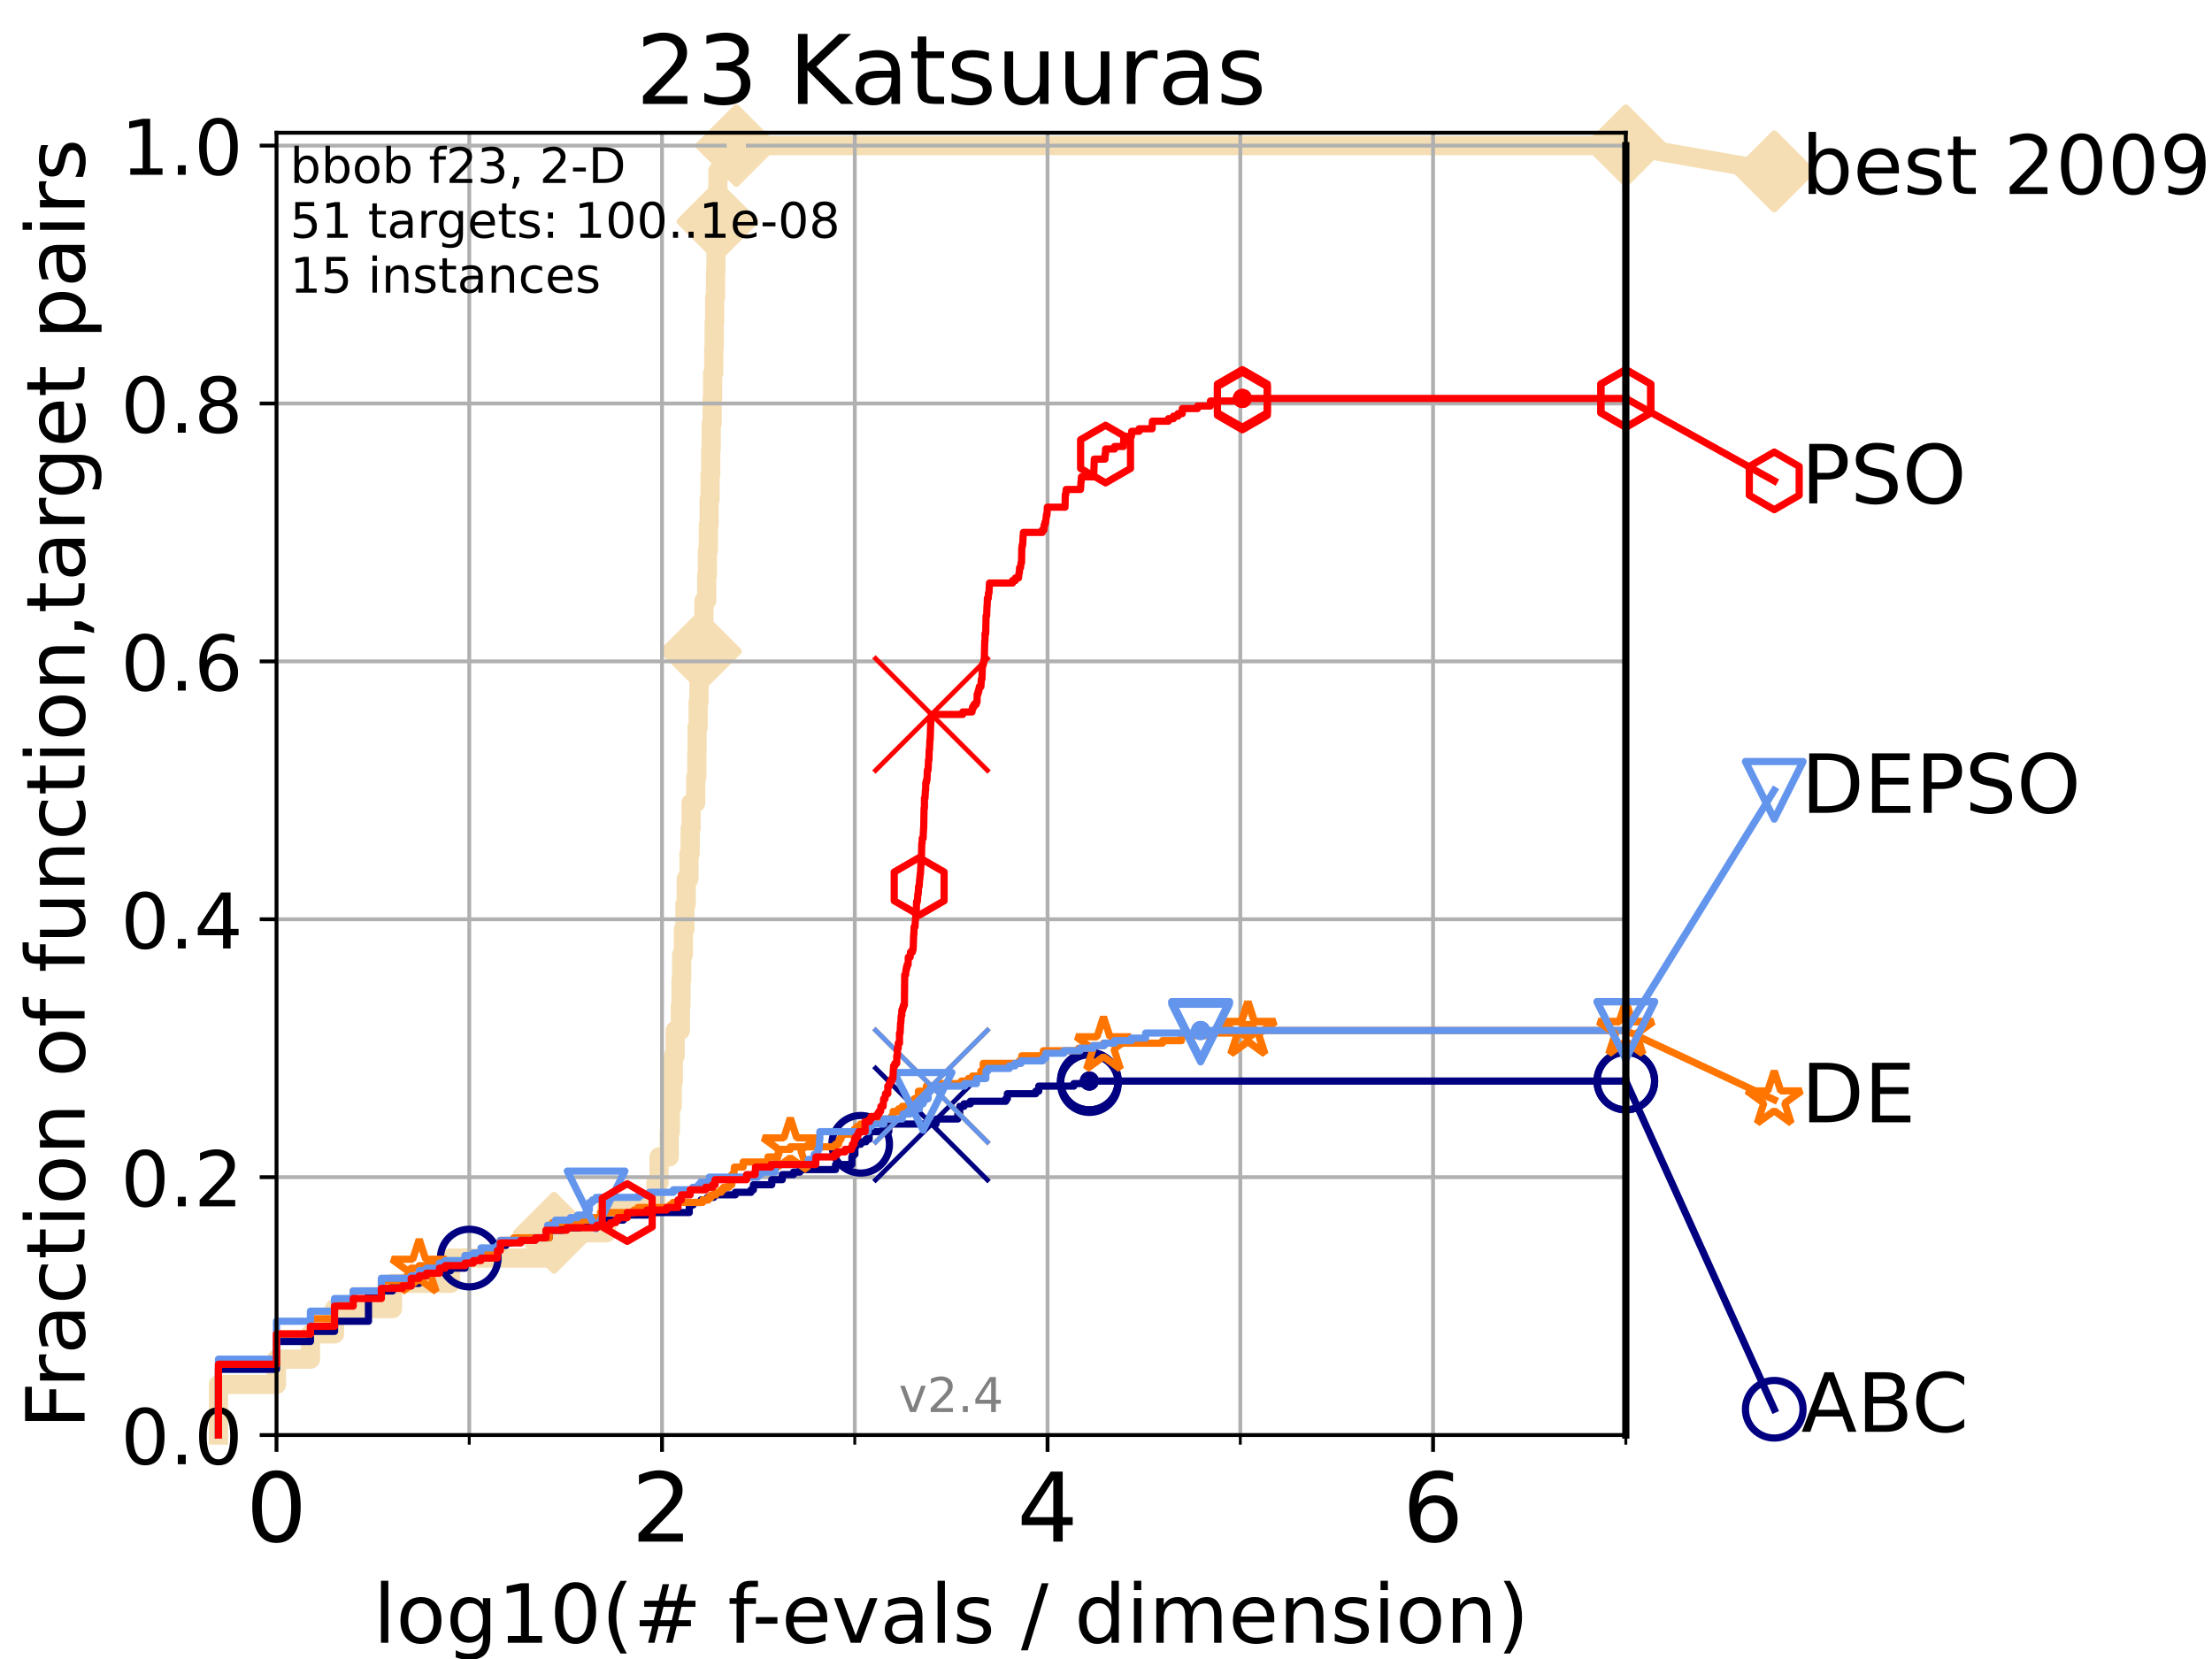 <?xml version="1.0" encoding="utf-8" standalone="no"?>
<!DOCTYPE svg PUBLIC "-//W3C//DTD SVG 1.1//EN"
  "http://www.w3.org/Graphics/SVG/1.1/DTD/svg11.dtd">
<!-- Created with matplotlib (https://matplotlib.org/) -->
<svg height="345.6pt" version="1.1" viewBox="0 0 460.8 345.6" width="460.8pt" xmlns="http://www.w3.org/2000/svg" xmlns:xlink="http://www.w3.org/1999/xlink">
 <defs>
  <style type="text/css">
*{stroke-linecap:butt;stroke-linejoin:round;}
  </style>
 </defs>
 <g id="figure_1">
  <g id="patch_1">
   <path d="M 0 345.6 
L 460.8 345.6 
L 460.8 0 
L 0 0 
z
" style="fill:#ffffff;"/>
  </g>
  <g id="axes_1">
   <g id="patch_2">
    <path d="M 57.6 298.944 
L 338.688 298.944 
L 338.688 27.648 
L 57.6 27.648 
z
" style="fill:#ffffff;"/>
   </g>
   <g id="line2d_1">
    <path d="M 45.512 298.944 
L 45.512 288.41 
L 57.6 288.41 
L 57.6 283.143 
L 64.671 283.143 
L 64.671 277.877 
L 69.688 277.877 
L 69.688 272.61 
L 81.776 272.61 
L 81.776 267.343 
L 93.864 267.343 
L 93.864 262.076 
L 115.397 262.076 
L 115.397 256.809 
L 126.338 256.809 
L 126.338 251.542 
L 136.645 251.542 
L 136.645 246.275 
L 137.29 246.275 
L 137.29 241.009 
L 139.414 241.009 
L 139.414 235.742 
L 139.652 235.742 
L 139.652 230.475 
L 140.042 230.475 
L 140.042 225.208 
L 140.272 225.208 
L 140.272 219.941 
L 140.649 219.941 
L 140.649 214.674 
L 141.732 214.674 
L 141.732 209.407 
L 141.872 209.407 
L 141.872 204.141 
L 142.01 204.141 
L 142.01 198.874 
L 142.352 198.874 
L 142.352 193.607 
L 142.686 193.607 
L 142.686 188.34 
L 142.95 188.34 
L 142.95 183.073 
L 143.528 183.073 
L 143.528 177.806 
L 143.779 177.806 
L 143.779 172.539 
L 143.965 172.539 
L 143.965 167.272 
L 144.924 167.272 
L 144.924 162.006 
L 145.155 162.006 
L 145.155 156.739 
L 145.213 156.739 
L 145.213 151.472 
L 145.441 151.472 
L 145.441 146.205 
L 145.61 146.205 
L 145.61 140.938 
L 145.722 140.938 
L 145.722 135.671 
L 145.998 135.671 
L 145.998 130.404 
L 146.644 130.404 
L 146.644 125.138 
L 147.216 125.138 
L 147.216 119.871 
L 147.369 119.871 
L 147.369 114.604 
L 147.57 114.604 
L 147.57 109.337 
L 147.72 109.337 
L 147.72 104.07 
L 147.918 104.07 
L 147.918 98.803 
L 148.064 98.803 
L 148.064 93.536 
L 148.161 93.536 
L 148.161 88.27 
L 148.354 88.27 
L 148.354 83.003 
L 148.45 83.003 
L 148.45 77.736 
L 148.686 77.736 
L 148.686 72.469 
L 148.78 72.469 
L 148.78 67.202 
L 148.873 67.202 
L 148.873 61.935 
L 149.058 61.935 
L 149.058 56.668 
L 149.15 56.668 
L 149.15 51.402 
L 149.332 51.402 
L 149.332 46.135 
L 149.468 46.135 
L 149.468 40.868 
L 149.557 40.868 
L 149.557 35.601 
L 153.395 35.601 
L 153.395 30.334 
L 338.688 30.334 
" style="fill:none;stroke:#f5deb3;stroke-linecap:square;stroke-width:4;"/>
   </g>
   <g id="line2d_2">
    <defs>
     <path d="M -0 7.778 
L 7.778 0 
L 0 -7.778 
L -7.778 -0 
z
" id="m195e1c1674" style="stroke:#f5deb3;stroke-linejoin:miter;stroke-width:1.5;"/>
    </defs>
    <g>
     <use style="fill:#f5deb3;stroke:#f5deb3;stroke-linejoin:miter;stroke-width:1.5;" x="115.397" xlink:href="#m195e1c1674" y="256.809"/>
     <use style="fill:#f5deb3;stroke:#f5deb3;stroke-linejoin:miter;stroke-width:1.5;" x="145.998" xlink:href="#m195e1c1674" y="135.671"/>
     <use style="fill:#f5deb3;stroke:#f5deb3;stroke-linejoin:miter;stroke-width:1.5;" x="149.468" xlink:href="#m195e1c1674" y="46.135"/>
     <use style="fill:#f5deb3;stroke:#f5deb3;stroke-linejoin:miter;stroke-width:1.5;" x="153.395" xlink:href="#m195e1c1674" y="30.334"/>
     <use style="fill:#f5deb3;stroke:#f5deb3;stroke-linejoin:miter;stroke-width:1.5;" x="153.395" xlink:href="#m195e1c1674" y="30.334"/>
     <use style="fill:#f5deb3;stroke:#f5deb3;stroke-linejoin:miter;stroke-width:1.5;" x="338.688" xlink:href="#m195e1c1674" y="30.334"/>
    </g>
   </g>
   <g id="line2d_3">
    <path style="fill:none;stroke:#f5deb3;stroke-linecap:square;stroke-width:4;"/>
    <g/>
   </g>
   <g id="line2d_4">
    <path d="M 338.688 30.334 
L 369.608 35.706 
" style="fill:none;stroke:#f5deb3;stroke-linecap:square;stroke-width:4;"/>
    <g>
     <use style="fill:#f5deb3;stroke:#f5deb3;stroke-linejoin:miter;stroke-width:1.5;" x="338.688" xlink:href="#m195e1c1674" y="30.334"/>
     <use style="fill:#f5deb3;stroke:#f5deb3;stroke-linejoin:miter;stroke-width:1.5;" x="369.608" xlink:href="#m195e1c1674" y="35.706"/>
    </g>
   </g>
   <g id="matplotlib.axis_1">
    <g id="xtick_1">
     <g id="line2d_5">
      <path clip-path="url(#p7793dde10a)" d="M 57.6 298.944 
L 57.6 27.648 
" style="fill:none;stroke:#b0b0b0;stroke-linecap:square;stroke-width:0.8;"/>
     </g>
     <g id="line2d_6">
      <defs>
       <path d="M 0 0 
L 0 3.5 
" id="m25236f368e" style="stroke:#000000;stroke-width:0.8;"/>
      </defs>
      <g>
       <use style="stroke:#000000;stroke-width:0.8;" x="57.6" xlink:href="#m25236f368e" y="298.944"/>
      </g>
     </g>
     <g id="text_1">
      <!-- 0 -->
      <defs>
       <path d="M 31.781 66.406 
Q 24.172 66.406 20.328 58.906 
Q 16.5 51.422 16.5 36.375 
Q 16.5 21.391 20.328 13.891 
Q 24.172 6.391 31.781 6.391 
Q 39.453 6.391 43.281 13.891 
Q 47.125 21.391 47.125 36.375 
Q 47.125 51.422 43.281 58.906 
Q 39.453 66.406 31.781 66.406 
z
M 31.781 74.219 
Q 44.047 74.219 50.516 64.516 
Q 56.984 54.828 56.984 36.375 
Q 56.984 17.969 50.516 8.266 
Q 44.047 -1.422 31.781 -1.422 
Q 19.531 -1.422 13.062 8.266 
Q 6.594 17.969 6.594 36.375 
Q 6.594 54.828 13.062 64.516 
Q 19.531 74.219 31.781 74.219 
z
" id="DejaVuSans-48"/>
      </defs>
      <g transform="translate(51.237 321.141)scale(0.2 -0.2)">
       <use xlink:href="#DejaVuSans-48"/>
      </g>
     </g>
    </g>
    <g id="xtick_2">
     <g id="line2d_7">
      <path clip-path="url(#p7793dde10a)" d="M 137.911 298.944 
L 137.911 27.648 
" style="fill:none;stroke:#b0b0b0;stroke-linecap:square;stroke-width:0.8;"/>
     </g>
     <g id="line2d_8">
      <g>
       <use style="stroke:#000000;stroke-width:0.8;" x="137.911" xlink:href="#m25236f368e" y="298.944"/>
      </g>
     </g>
     <g id="text_2">
      <!-- 2 -->
      <defs>
       <path d="M 19.188 8.297 
L 53.609 8.297 
L 53.609 0 
L 7.328 0 
L 7.328 8.297 
Q 12.938 14.109 22.625 23.891 
Q 32.328 33.688 34.812 36.531 
Q 39.547 41.844 41.422 45.531 
Q 43.312 49.219 43.312 52.781 
Q 43.312 58.594 39.234 62.25 
Q 35.156 65.922 28.609 65.922 
Q 23.969 65.922 18.812 64.312 
Q 13.672 62.703 7.812 59.422 
L 7.812 69.391 
Q 13.766 71.781 18.938 73 
Q 24.125 74.219 28.422 74.219 
Q 39.75 74.219 46.484 68.547 
Q 53.219 62.891 53.219 53.422 
Q 53.219 48.922 51.531 44.891 
Q 49.859 40.875 45.406 35.406 
Q 44.188 33.984 37.641 27.219 
Q 31.109 20.453 19.188 8.297 
z
" id="DejaVuSans-50"/>
      </defs>
      <g transform="translate(131.548 321.141)scale(0.2 -0.2)">
       <use xlink:href="#DejaVuSans-50"/>
      </g>
     </g>
    </g>
    <g id="xtick_3">
     <g id="line2d_9">
      <path clip-path="url(#p7793dde10a)" d="M 218.222 298.944 
L 218.222 27.648 
" style="fill:none;stroke:#b0b0b0;stroke-linecap:square;stroke-width:0.8;"/>
     </g>
     <g id="line2d_10">
      <g>
       <use style="stroke:#000000;stroke-width:0.8;" x="218.222" xlink:href="#m25236f368e" y="298.944"/>
      </g>
     </g>
     <g id="text_3">
      <!-- 4 -->
      <defs>
       <path d="M 37.797 64.312 
L 12.891 25.391 
L 37.797 25.391 
z
M 35.203 72.906 
L 47.609 72.906 
L 47.609 25.391 
L 58.016 25.391 
L 58.016 17.188 
L 47.609 17.188 
L 47.609 0 
L 37.797 0 
L 37.797 17.188 
L 4.891 17.188 
L 4.891 26.703 
z
" id="DejaVuSans-52"/>
      </defs>
      <g transform="translate(211.859 321.141)scale(0.2 -0.2)">
       <use xlink:href="#DejaVuSans-52"/>
      </g>
     </g>
    </g>
    <g id="xtick_4">
     <g id="line2d_11">
      <path clip-path="url(#p7793dde10a)" d="M 298.533 298.944 
L 298.533 27.648 
" style="fill:none;stroke:#b0b0b0;stroke-linecap:square;stroke-width:0.8;"/>
     </g>
     <g id="line2d_12">
      <g>
       <use style="stroke:#000000;stroke-width:0.8;" x="298.533" xlink:href="#m25236f368e" y="298.944"/>
      </g>
     </g>
     <g id="text_4">
      <!-- 6 -->
      <defs>
       <path d="M 33.016 40.375 
Q 26.375 40.375 22.484 35.828 
Q 18.609 31.297 18.609 23.391 
Q 18.609 15.531 22.484 10.953 
Q 26.375 6.391 33.016 6.391 
Q 39.656 6.391 43.531 10.953 
Q 47.406 15.531 47.406 23.391 
Q 47.406 31.297 43.531 35.828 
Q 39.656 40.375 33.016 40.375 
z
M 52.594 71.297 
L 52.594 62.312 
Q 48.875 64.062 45.094 64.984 
Q 41.312 65.922 37.594 65.922 
Q 27.828 65.922 22.672 59.328 
Q 17.531 52.734 16.797 39.406 
Q 19.672 43.656 24.016 45.922 
Q 28.375 48.188 33.594 48.188 
Q 44.578 48.188 50.953 41.516 
Q 57.328 34.859 57.328 23.391 
Q 57.328 12.156 50.688 5.359 
Q 44.047 -1.422 33.016 -1.422 
Q 20.359 -1.422 13.672 8.266 
Q 6.984 17.969 6.984 36.375 
Q 6.984 53.656 15.188 63.938 
Q 23.391 74.219 37.203 74.219 
Q 40.922 74.219 44.703 73.484 
Q 48.484 72.75 52.594 71.297 
z
" id="DejaVuSans-54"/>
      </defs>
      <g transform="translate(292.17 321.141)scale(0.2 -0.2)">
       <use xlink:href="#DejaVuSans-54"/>
      </g>
     </g>
    </g>
    <g id="xtick_5">
     <g id="line2d_13">
      <path clip-path="url(#p7793dde10a)" d="M 97.755 298.944 
L 97.755 27.648 
" style="fill:none;stroke:#b0b0b0;stroke-linecap:square;stroke-width:0.8;"/>
     </g>
     <g id="line2d_14">
      <defs>
       <path d="M 0 0 
L 0 2 
" id="m19309b611c" style="stroke:#000000;stroke-width:0.6;"/>
      </defs>
      <g>
       <use style="stroke:#000000;stroke-width:0.6;" x="97.755" xlink:href="#m19309b611c" y="298.944"/>
      </g>
     </g>
    </g>
    <g id="xtick_6">
     <g id="line2d_15">
      <path clip-path="url(#p7793dde10a)" d="M 178.066 298.944 
L 178.066 27.648 
" style="fill:none;stroke:#b0b0b0;stroke-linecap:square;stroke-width:0.8;"/>
     </g>
     <g id="line2d_16">
      <g>
       <use style="stroke:#000000;stroke-width:0.6;" x="178.066" xlink:href="#m19309b611c" y="298.944"/>
      </g>
     </g>
    </g>
    <g id="xtick_7">
     <g id="line2d_17">
      <path clip-path="url(#p7793dde10a)" d="M 258.377 298.944 
L 258.377 27.648 
" style="fill:none;stroke:#b0b0b0;stroke-linecap:square;stroke-width:0.8;"/>
     </g>
     <g id="line2d_18">
      <g>
       <use style="stroke:#000000;stroke-width:0.6;" x="258.377" xlink:href="#m19309b611c" y="298.944"/>
      </g>
     </g>
    </g>
    <g id="xtick_8">
     <g id="line2d_19">
      <path clip-path="url(#p7793dde10a)" d="M 338.688 298.944 
L 338.688 27.648 
" style="fill:none;stroke:#b0b0b0;stroke-linecap:square;stroke-width:0.8;"/>
     </g>
     <g id="line2d_20">
      <g>
       <use style="stroke:#000000;stroke-width:0.6;" x="338.688" xlink:href="#m19309b611c" y="298.944"/>
      </g>
     </g>
    </g>
    <g id="text_5">
     <!-- log10(# f-evals / dimension) -->
     <defs>
      <path d="M 9.422 75.984 
L 18.406 75.984 
L 18.406 0 
L 9.422 0 
z
" id="DejaVuSans-108"/>
      <path d="M 30.609 48.391 
Q 23.391 48.391 19.188 42.75 
Q 14.984 37.109 14.984 27.297 
Q 14.984 17.484 19.156 11.844 
Q 23.344 6.203 30.609 6.203 
Q 37.797 6.203 41.984 11.859 
Q 46.188 17.531 46.188 27.297 
Q 46.188 37.016 41.984 42.703 
Q 37.797 48.391 30.609 48.391 
z
M 30.609 56 
Q 42.328 56 49.016 48.375 
Q 55.719 40.766 55.719 27.297 
Q 55.719 13.875 49.016 6.219 
Q 42.328 -1.422 30.609 -1.422 
Q 18.844 -1.422 12.172 6.219 
Q 5.516 13.875 5.516 27.297 
Q 5.516 40.766 12.172 48.375 
Q 18.844 56 30.609 56 
z
" id="DejaVuSans-111"/>
      <path d="M 45.406 27.984 
Q 45.406 37.75 41.375 43.109 
Q 37.359 48.484 30.078 48.484 
Q 22.859 48.484 18.828 43.109 
Q 14.797 37.75 14.797 27.984 
Q 14.797 18.266 18.828 12.891 
Q 22.859 7.516 30.078 7.516 
Q 37.359 7.516 41.375 12.891 
Q 45.406 18.266 45.406 27.984 
z
M 54.391 6.781 
Q 54.391 -7.172 48.188 -13.984 
Q 42 -20.797 29.203 -20.797 
Q 24.469 -20.797 20.266 -20.094 
Q 16.062 -19.391 12.109 -17.922 
L 12.109 -9.188 
Q 16.062 -11.328 19.922 -12.344 
Q 23.781 -13.375 27.781 -13.375 
Q 36.625 -13.375 41.016 -8.766 
Q 45.406 -4.156 45.406 5.172 
L 45.406 9.625 
Q 42.625 4.781 38.281 2.391 
Q 33.938 0 27.875 0 
Q 17.828 0 11.672 7.656 
Q 5.516 15.328 5.516 27.984 
Q 5.516 40.672 11.672 48.328 
Q 17.828 56 27.875 56 
Q 33.938 56 38.281 53.609 
Q 42.625 51.219 45.406 46.391 
L 45.406 54.688 
L 54.391 54.688 
z
" id="DejaVuSans-103"/>
      <path d="M 12.406 8.297 
L 28.516 8.297 
L 28.516 63.922 
L 10.984 60.406 
L 10.984 69.391 
L 28.422 72.906 
L 38.281 72.906 
L 38.281 8.297 
L 54.391 8.297 
L 54.391 0 
L 12.406 0 
z
" id="DejaVuSans-49"/>
      <path d="M 31 75.875 
Q 24.469 64.656 21.281 53.656 
Q 18.109 42.672 18.109 31.391 
Q 18.109 20.125 21.312 9.062 
Q 24.516 -2 31 -13.188 
L 23.188 -13.188 
Q 15.875 -1.703 12.234 9.375 
Q 8.594 20.453 8.594 31.391 
Q 8.594 42.281 12.203 53.312 
Q 15.828 64.359 23.188 75.875 
z
" id="DejaVuSans-40"/>
      <path d="M 51.125 44 
L 36.922 44 
L 32.812 27.688 
L 47.125 27.688 
z
M 43.797 71.781 
L 38.719 51.516 
L 52.984 51.516 
L 58.109 71.781 
L 65.922 71.781 
L 60.891 51.516 
L 76.125 51.516 
L 76.125 44 
L 58.984 44 
L 54.984 27.688 
L 70.516 27.688 
L 70.516 20.219 
L 53.078 20.219 
L 48 0 
L 40.188 0 
L 45.219 20.219 
L 30.906 20.219 
L 25.875 0 
L 18.016 0 
L 23.094 20.219 
L 7.719 20.219 
L 7.719 27.688 
L 24.906 27.688 
L 29 44 
L 13.281 44 
L 13.281 51.516 
L 30.906 51.516 
L 35.891 71.781 
z
" id="DejaVuSans-35"/>
      <path id="DejaVuSans-32"/>
      <path d="M 37.109 75.984 
L 37.109 68.5 
L 28.516 68.5 
Q 23.688 68.5 21.797 66.547 
Q 19.922 64.594 19.922 59.516 
L 19.922 54.688 
L 34.719 54.688 
L 34.719 47.703 
L 19.922 47.703 
L 19.922 0 
L 10.891 0 
L 10.891 47.703 
L 2.297 47.703 
L 2.297 54.688 
L 10.891 54.688 
L 10.891 58.5 
Q 10.891 67.625 15.141 71.797 
Q 19.391 75.984 28.609 75.984 
z
" id="DejaVuSans-102"/>
      <path d="M 4.891 31.391 
L 31.203 31.391 
L 31.203 23.391 
L 4.891 23.391 
z
" id="DejaVuSans-45"/>
      <path d="M 56.203 29.594 
L 56.203 25.203 
L 14.891 25.203 
Q 15.484 15.922 20.484 11.062 
Q 25.484 6.203 34.422 6.203 
Q 39.594 6.203 44.453 7.469 
Q 49.312 8.734 54.109 11.281 
L 54.109 2.781 
Q 49.266 0.734 44.188 -0.344 
Q 39.109 -1.422 33.891 -1.422 
Q 20.797 -1.422 13.156 6.188 
Q 5.516 13.812 5.516 26.812 
Q 5.516 40.234 12.766 48.109 
Q 20.016 56 32.328 56 
Q 43.359 56 49.781 48.891 
Q 56.203 41.797 56.203 29.594 
z
M 47.219 32.234 
Q 47.125 39.594 43.094 43.984 
Q 39.062 48.391 32.422 48.391 
Q 24.906 48.391 20.391 44.141 
Q 15.875 39.891 15.188 32.172 
z
" id="DejaVuSans-101"/>
      <path d="M 2.984 54.688 
L 12.5 54.688 
L 29.594 8.797 
L 46.688 54.688 
L 56.203 54.688 
L 35.688 0 
L 23.484 0 
z
" id="DejaVuSans-118"/>
      <path d="M 34.281 27.484 
Q 23.391 27.484 19.188 25 
Q 14.984 22.516 14.984 16.5 
Q 14.984 11.719 18.141 8.906 
Q 21.297 6.109 26.703 6.109 
Q 34.188 6.109 38.703 11.406 
Q 43.219 16.703 43.219 25.484 
L 43.219 27.484 
z
M 52.203 31.203 
L 52.203 0 
L 43.219 0 
L 43.219 8.297 
Q 40.141 3.328 35.547 0.953 
Q 30.953 -1.422 24.312 -1.422 
Q 15.922 -1.422 10.953 3.297 
Q 6 8.016 6 15.922 
Q 6 25.141 12.172 29.828 
Q 18.359 34.516 30.609 34.516 
L 43.219 34.516 
L 43.219 35.406 
Q 43.219 41.609 39.141 45 
Q 35.062 48.391 27.688 48.391 
Q 23 48.391 18.547 47.266 
Q 14.109 46.141 10.016 43.891 
L 10.016 52.203 
Q 14.938 54.109 19.578 55.047 
Q 24.219 56 28.609 56 
Q 40.484 56 46.344 49.844 
Q 52.203 43.703 52.203 31.203 
z
" id="DejaVuSans-97"/>
      <path d="M 44.281 53.078 
L 44.281 44.578 
Q 40.484 46.531 36.375 47.5 
Q 32.281 48.484 27.875 48.484 
Q 21.188 48.484 17.844 46.438 
Q 14.5 44.391 14.5 40.281 
Q 14.5 37.156 16.891 35.375 
Q 19.281 33.594 26.516 31.984 
L 29.594 31.297 
Q 39.156 29.25 43.188 25.516 
Q 47.219 21.781 47.219 15.094 
Q 47.219 7.469 41.188 3.016 
Q 35.156 -1.422 24.609 -1.422 
Q 20.219 -1.422 15.453 -0.562 
Q 10.688 0.297 5.422 2 
L 5.422 11.281 
Q 10.406 8.688 15.234 7.391 
Q 20.062 6.109 24.812 6.109 
Q 31.156 6.109 34.562 8.281 
Q 37.984 10.453 37.984 14.406 
Q 37.984 18.062 35.516 20.016 
Q 33.062 21.969 24.703 23.781 
L 21.578 24.516 
Q 13.234 26.266 9.516 29.906 
Q 5.812 33.547 5.812 39.891 
Q 5.812 47.609 11.281 51.797 
Q 16.75 56 26.812 56 
Q 31.781 56 36.172 55.266 
Q 40.578 54.547 44.281 53.078 
z
" id="DejaVuSans-115"/>
      <path d="M 25.391 72.906 
L 33.688 72.906 
L 8.297 -9.281 
L 0 -9.281 
z
" id="DejaVuSans-47"/>
      <path d="M 45.406 46.391 
L 45.406 75.984 
L 54.391 75.984 
L 54.391 0 
L 45.406 0 
L 45.406 8.203 
Q 42.578 3.328 38.25 0.953 
Q 33.938 -1.422 27.875 -1.422 
Q 17.969 -1.422 11.734 6.484 
Q 5.516 14.406 5.516 27.297 
Q 5.516 40.188 11.734 48.094 
Q 17.969 56 27.875 56 
Q 33.938 56 38.25 53.625 
Q 42.578 51.266 45.406 46.391 
z
M 14.797 27.297 
Q 14.797 17.391 18.875 11.75 
Q 22.953 6.109 30.078 6.109 
Q 37.203 6.109 41.297 11.75 
Q 45.406 17.391 45.406 27.297 
Q 45.406 37.203 41.297 42.844 
Q 37.203 48.484 30.078 48.484 
Q 22.953 48.484 18.875 42.844 
Q 14.797 37.203 14.797 27.297 
z
" id="DejaVuSans-100"/>
      <path d="M 9.422 54.688 
L 18.406 54.688 
L 18.406 0 
L 9.422 0 
z
M 9.422 75.984 
L 18.406 75.984 
L 18.406 64.594 
L 9.422 64.594 
z
" id="DejaVuSans-105"/>
      <path d="M 52 44.188 
Q 55.375 50.25 60.062 53.125 
Q 64.75 56 71.094 56 
Q 79.641 56 84.281 50.016 
Q 88.922 44.047 88.922 33.016 
L 88.922 0 
L 79.891 0 
L 79.891 32.719 
Q 79.891 40.578 77.094 44.375 
Q 74.312 48.188 68.609 48.188 
Q 61.625 48.188 57.562 43.547 
Q 53.516 38.922 53.516 30.906 
L 53.516 0 
L 44.484 0 
L 44.484 32.719 
Q 44.484 40.625 41.703 44.406 
Q 38.922 48.188 33.109 48.188 
Q 26.219 48.188 22.156 43.531 
Q 18.109 38.875 18.109 30.906 
L 18.109 0 
L 9.078 0 
L 9.078 54.688 
L 18.109 54.688 
L 18.109 46.188 
Q 21.188 51.219 25.484 53.609 
Q 29.781 56 35.688 56 
Q 41.656 56 45.828 52.969 
Q 50 49.953 52 44.188 
z
" id="DejaVuSans-109"/>
      <path d="M 54.891 33.016 
L 54.891 0 
L 45.906 0 
L 45.906 32.719 
Q 45.906 40.484 42.875 44.328 
Q 39.844 48.188 33.797 48.188 
Q 26.516 48.188 22.312 43.547 
Q 18.109 38.922 18.109 30.906 
L 18.109 0 
L 9.078 0 
L 9.078 54.688 
L 18.109 54.688 
L 18.109 46.188 
Q 21.344 51.125 25.703 53.562 
Q 30.078 56 35.797 56 
Q 45.219 56 50.047 50.172 
Q 54.891 44.344 54.891 33.016 
z
" id="DejaVuSans-110"/>
      <path d="M 8.016 75.875 
L 15.828 75.875 
Q 23.141 64.359 26.781 53.312 
Q 30.422 42.281 30.422 31.391 
Q 30.422 20.453 26.781 9.375 
Q 23.141 -1.703 15.828 -13.188 
L 8.016 -13.188 
Q 14.5 -2 17.703 9.062 
Q 20.906 20.125 20.906 31.391 
Q 20.906 42.672 17.703 53.656 
Q 14.5 64.656 8.016 75.875 
z
" id="DejaVuSans-41"/>
     </defs>
     <g transform="translate(77.764 342.218)scale(0.17 -0.17)">
      <use xlink:href="#DejaVuSans-108"/>
      <use x="27.783" xlink:href="#DejaVuSans-111"/>
      <use x="88.965" xlink:href="#DejaVuSans-103"/>
      <use x="152.441" xlink:href="#DejaVuSans-49"/>
      <use x="216.064" xlink:href="#DejaVuSans-48"/>
      <use x="279.688" xlink:href="#DejaVuSans-40"/>
      <use x="318.701" xlink:href="#DejaVuSans-35"/>
      <use x="402.49" xlink:href="#DejaVuSans-32"/>
      <use x="434.277" xlink:href="#DejaVuSans-102"/>
      <use x="463.982" xlink:href="#DejaVuSans-45"/>
      <use x="500.066" xlink:href="#DejaVuSans-101"/>
      <use x="561.59" xlink:href="#DejaVuSans-118"/>
      <use x="620.77" xlink:href="#DejaVuSans-97"/>
      <use x="682.049" xlink:href="#DejaVuSans-108"/>
      <use x="709.832" xlink:href="#DejaVuSans-115"/>
      <use x="761.932" xlink:href="#DejaVuSans-32"/>
      <use x="793.719" xlink:href="#DejaVuSans-47"/>
      <use x="827.41" xlink:href="#DejaVuSans-32"/>
      <use x="859.197" xlink:href="#DejaVuSans-100"/>
      <use x="922.674" xlink:href="#DejaVuSans-105"/>
      <use x="950.457" xlink:href="#DejaVuSans-109"/>
      <use x="1047.869" xlink:href="#DejaVuSans-101"/>
      <use x="1109.393" xlink:href="#DejaVuSans-110"/>
      <use x="1172.771" xlink:href="#DejaVuSans-115"/>
      <use x="1224.871" xlink:href="#DejaVuSans-105"/>
      <use x="1252.654" xlink:href="#DejaVuSans-111"/>
      <use x="1313.836" xlink:href="#DejaVuSans-110"/>
      <use x="1377.215" xlink:href="#DejaVuSans-41"/>
     </g>
    </g>
   </g>
   <g id="matplotlib.axis_2">
    <g id="ytick_1">
     <g id="line2d_21">
      <path clip-path="url(#p7793dde10a)" d="M 57.6 298.944 
L 338.688 298.944 
" style="fill:none;stroke:#b0b0b0;stroke-linecap:square;stroke-width:0.8;"/>
     </g>
     <g id="line2d_22">
      <defs>
       <path d="M 0 0 
L -3.5 0 
" id="m87ab452675" style="stroke:#000000;stroke-width:0.8;"/>
      </defs>
      <g>
       <use style="stroke:#000000;stroke-width:0.8;" x="57.6" xlink:href="#m87ab452675" y="298.944"/>
      </g>
     </g>
     <g id="text_6">
      <!-- 0.0 -->
      <defs>
       <path d="M 10.688 12.406 
L 21 12.406 
L 21 0 
L 10.688 0 
z
" id="DejaVuSans-46"/>
      </defs>
      <g transform="translate(25.155 305.023)scale(0.16 -0.16)">
       <use xlink:href="#DejaVuSans-48"/>
       <use x="63.623" xlink:href="#DejaVuSans-46"/>
       <use x="95.41" xlink:href="#DejaVuSans-48"/>
      </g>
     </g>
    </g>
    <g id="ytick_2">
     <g id="line2d_23">
      <path clip-path="url(#p7793dde10a)" d="M 57.6 245.222 
L 338.688 245.222 
" style="fill:none;stroke:#b0b0b0;stroke-linecap:square;stroke-width:0.8;"/>
     </g>
     <g id="line2d_24">
      <g>
       <use style="stroke:#000000;stroke-width:0.8;" x="57.6" xlink:href="#m87ab452675" y="245.222"/>
      </g>
     </g>
     <g id="text_7">
      <!-- 0.2 -->
      <g transform="translate(25.155 251.301)scale(0.16 -0.16)">
       <use xlink:href="#DejaVuSans-48"/>
       <use x="63.623" xlink:href="#DejaVuSans-46"/>
       <use x="95.41" xlink:href="#DejaVuSans-50"/>
      </g>
     </g>
    </g>
    <g id="ytick_3">
     <g id="line2d_25">
      <path clip-path="url(#p7793dde10a)" d="M 57.6 191.5 
L 338.688 191.5 
" style="fill:none;stroke:#b0b0b0;stroke-linecap:square;stroke-width:0.8;"/>
     </g>
     <g id="line2d_26">
      <g>
       <use style="stroke:#000000;stroke-width:0.8;" x="57.6" xlink:href="#m87ab452675" y="191.5"/>
      </g>
     </g>
     <g id="text_8">
      <!-- 0.4 -->
      <g transform="translate(25.155 197.579)scale(0.16 -0.16)">
       <use xlink:href="#DejaVuSans-48"/>
       <use x="63.623" xlink:href="#DejaVuSans-46"/>
       <use x="95.41" xlink:href="#DejaVuSans-52"/>
      </g>
     </g>
    </g>
    <g id="ytick_4">
     <g id="line2d_27">
      <path clip-path="url(#p7793dde10a)" d="M 57.6 137.778 
L 338.688 137.778 
" style="fill:none;stroke:#b0b0b0;stroke-linecap:square;stroke-width:0.8;"/>
     </g>
     <g id="line2d_28">
      <g>
       <use style="stroke:#000000;stroke-width:0.8;" x="57.6" xlink:href="#m87ab452675" y="137.778"/>
      </g>
     </g>
     <g id="text_9">
      <!-- 0.6 -->
      <g transform="translate(25.155 143.857)scale(0.16 -0.16)">
       <use xlink:href="#DejaVuSans-48"/>
       <use x="63.623" xlink:href="#DejaVuSans-46"/>
       <use x="95.41" xlink:href="#DejaVuSans-54"/>
      </g>
     </g>
    </g>
    <g id="ytick_5">
     <g id="line2d_29">
      <path clip-path="url(#p7793dde10a)" d="M 57.6 84.056 
L 338.688 84.056 
" style="fill:none;stroke:#b0b0b0;stroke-linecap:square;stroke-width:0.8;"/>
     </g>
     <g id="line2d_30">
      <g>
       <use style="stroke:#000000;stroke-width:0.8;" x="57.6" xlink:href="#m87ab452675" y="84.056"/>
      </g>
     </g>
     <g id="text_10">
      <!-- 0.8 -->
      <defs>
       <path d="M 31.781 34.625 
Q 24.75 34.625 20.719 30.859 
Q 16.703 27.094 16.703 20.516 
Q 16.703 13.922 20.719 10.156 
Q 24.75 6.391 31.781 6.391 
Q 38.812 6.391 42.859 10.172 
Q 46.922 13.969 46.922 20.516 
Q 46.922 27.094 42.891 30.859 
Q 38.875 34.625 31.781 34.625 
z
M 21.922 38.812 
Q 15.578 40.375 12.031 44.719 
Q 8.5 49.078 8.5 55.328 
Q 8.5 64.062 14.719 69.141 
Q 20.953 74.219 31.781 74.219 
Q 42.672 74.219 48.875 69.141 
Q 55.078 64.062 55.078 55.328 
Q 55.078 49.078 51.531 44.719 
Q 48 40.375 41.703 38.812 
Q 48.828 37.156 52.797 32.312 
Q 56.781 27.484 56.781 20.516 
Q 56.781 9.906 50.312 4.234 
Q 43.844 -1.422 31.781 -1.422 
Q 19.734 -1.422 13.25 4.234 
Q 6.781 9.906 6.781 20.516 
Q 6.781 27.484 10.781 32.312 
Q 14.797 37.156 21.922 38.812 
z
M 18.312 54.391 
Q 18.312 48.734 21.844 45.562 
Q 25.391 42.391 31.781 42.391 
Q 38.141 42.391 41.719 45.562 
Q 45.312 48.734 45.312 54.391 
Q 45.312 60.062 41.719 63.234 
Q 38.141 66.406 31.781 66.406 
Q 25.391 66.406 21.844 63.234 
Q 18.312 60.062 18.312 54.391 
z
" id="DejaVuSans-56"/>
      </defs>
      <g transform="translate(25.155 90.135)scale(0.16 -0.16)">
       <use xlink:href="#DejaVuSans-48"/>
       <use x="63.623" xlink:href="#DejaVuSans-46"/>
       <use x="95.41" xlink:href="#DejaVuSans-56"/>
      </g>
     </g>
    </g>
    <g id="ytick_6">
     <g id="line2d_31">
      <path clip-path="url(#p7793dde10a)" d="M 57.6 30.334 
L 338.688 30.334 
" style="fill:none;stroke:#b0b0b0;stroke-linecap:square;stroke-width:0.8;"/>
     </g>
     <g id="line2d_32">
      <g>
       <use style="stroke:#000000;stroke-width:0.8;" x="57.6" xlink:href="#m87ab452675" y="30.334"/>
      </g>
     </g>
     <g id="text_11">
      <!-- 1.0 -->
      <g transform="translate(25.155 36.413)scale(0.16 -0.16)">
       <use xlink:href="#DejaVuSans-49"/>
       <use x="63.623" xlink:href="#DejaVuSans-46"/>
       <use x="95.41" xlink:href="#DejaVuSans-48"/>
      </g>
     </g>
    </g>
    <g id="text_12">
     <!-- Fraction of function,target pairs -->
     <defs>
      <path d="M 9.812 72.906 
L 51.703 72.906 
L 51.703 64.594 
L 19.672 64.594 
L 19.672 43.109 
L 48.578 43.109 
L 48.578 34.812 
L 19.672 34.812 
L 19.672 0 
L 9.812 0 
z
" id="DejaVuSans-70"/>
      <path d="M 41.109 46.297 
Q 39.594 47.172 37.812 47.578 
Q 36.031 48 33.891 48 
Q 26.266 48 22.188 43.047 
Q 18.109 38.094 18.109 28.812 
L 18.109 0 
L 9.078 0 
L 9.078 54.688 
L 18.109 54.688 
L 18.109 46.188 
Q 20.953 51.172 25.484 53.578 
Q 30.031 56 36.531 56 
Q 37.453 56 38.578 55.875 
Q 39.703 55.766 41.062 55.516 
z
" id="DejaVuSans-114"/>
      <path d="M 48.781 52.594 
L 48.781 44.188 
Q 44.969 46.297 41.141 47.344 
Q 37.312 48.391 33.406 48.391 
Q 24.656 48.391 19.812 42.844 
Q 14.984 37.312 14.984 27.297 
Q 14.984 17.281 19.812 11.734 
Q 24.656 6.203 33.406 6.203 
Q 37.312 6.203 41.141 7.25 
Q 44.969 8.297 48.781 10.406 
L 48.781 2.094 
Q 45.016 0.344 40.984 -0.531 
Q 36.969 -1.422 32.422 -1.422 
Q 20.062 -1.422 12.781 6.344 
Q 5.516 14.109 5.516 27.297 
Q 5.516 40.672 12.859 48.328 
Q 20.219 56 33.016 56 
Q 37.156 56 41.109 55.141 
Q 45.062 54.297 48.781 52.594 
z
" id="DejaVuSans-99"/>
      <path d="M 18.312 70.219 
L 18.312 54.688 
L 36.812 54.688 
L 36.812 47.703 
L 18.312 47.703 
L 18.312 18.016 
Q 18.312 11.328 20.141 9.422 
Q 21.969 7.516 27.594 7.516 
L 36.812 7.516 
L 36.812 0 
L 27.594 0 
Q 17.188 0 13.234 3.875 
Q 9.281 7.766 9.281 18.016 
L 9.281 47.703 
L 2.688 47.703 
L 2.688 54.688 
L 9.281 54.688 
L 9.281 70.219 
z
" id="DejaVuSans-116"/>
      <path d="M 8.5 21.578 
L 8.5 54.688 
L 17.484 54.688 
L 17.484 21.922 
Q 17.484 14.156 20.5 10.266 
Q 23.531 6.391 29.594 6.391 
Q 36.859 6.391 41.078 11.031 
Q 45.312 15.672 45.312 23.688 
L 45.312 54.688 
L 54.297 54.688 
L 54.297 0 
L 45.312 0 
L 45.312 8.406 
Q 42.047 3.422 37.719 1 
Q 33.406 -1.422 27.688 -1.422 
Q 18.266 -1.422 13.375 4.438 
Q 8.5 10.297 8.5 21.578 
z
M 31.109 56 
z
" id="DejaVuSans-117"/>
      <path d="M 11.719 12.406 
L 22.016 12.406 
L 22.016 4 
L 14.016 -11.625 
L 7.719 -11.625 
L 11.719 4 
z
" id="DejaVuSans-44"/>
      <path d="M 18.109 8.203 
L 18.109 -20.797 
L 9.078 -20.797 
L 9.078 54.688 
L 18.109 54.688 
L 18.109 46.391 
Q 20.953 51.266 25.266 53.625 
Q 29.594 56 35.594 56 
Q 45.562 56 51.781 48.094 
Q 58.016 40.188 58.016 27.297 
Q 58.016 14.406 51.781 6.484 
Q 45.562 -1.422 35.594 -1.422 
Q 29.594 -1.422 25.266 0.953 
Q 20.953 3.328 18.109 8.203 
z
M 48.688 27.297 
Q 48.688 37.203 44.609 42.844 
Q 40.531 48.484 33.406 48.484 
Q 26.266 48.484 22.188 42.844 
Q 18.109 37.203 18.109 27.297 
Q 18.109 17.391 22.188 11.75 
Q 26.266 6.109 33.406 6.109 
Q 40.531 6.109 44.609 11.75 
Q 48.688 17.391 48.688 27.297 
z
" id="DejaVuSans-112"/>
     </defs>
     <g transform="translate(17.62 297.681)rotate(-90)scale(0.17 -0.17)">
      <use xlink:href="#DejaVuSans-70"/>
      <use x="50.27" xlink:href="#DejaVuSans-114"/>
      <use x="91.383" xlink:href="#DejaVuSans-97"/>
      <use x="152.662" xlink:href="#DejaVuSans-99"/>
      <use x="207.643" xlink:href="#DejaVuSans-116"/>
      <use x="246.852" xlink:href="#DejaVuSans-105"/>
      <use x="274.635" xlink:href="#DejaVuSans-111"/>
      <use x="335.816" xlink:href="#DejaVuSans-110"/>
      <use x="399.195" xlink:href="#DejaVuSans-32"/>
      <use x="430.982" xlink:href="#DejaVuSans-111"/>
      <use x="492.164" xlink:href="#DejaVuSans-102"/>
      <use x="527.369" xlink:href="#DejaVuSans-32"/>
      <use x="559.156" xlink:href="#DejaVuSans-102"/>
      <use x="594.361" xlink:href="#DejaVuSans-117"/>
      <use x="657.74" xlink:href="#DejaVuSans-110"/>
      <use x="721.119" xlink:href="#DejaVuSans-99"/>
      <use x="776.1" xlink:href="#DejaVuSans-116"/>
      <use x="815.309" xlink:href="#DejaVuSans-105"/>
      <use x="843.092" xlink:href="#DejaVuSans-111"/>
      <use x="904.273" xlink:href="#DejaVuSans-110"/>
      <use x="967.652" xlink:href="#DejaVuSans-44"/>
      <use x="999.439" xlink:href="#DejaVuSans-116"/>
      <use x="1038.648" xlink:href="#DejaVuSans-97"/>
      <use x="1099.928" xlink:href="#DejaVuSans-114"/>
      <use x="1139.291" xlink:href="#DejaVuSans-103"/>
      <use x="1202.768" xlink:href="#DejaVuSans-101"/>
      <use x="1264.291" xlink:href="#DejaVuSans-116"/>
      <use x="1303.5" xlink:href="#DejaVuSans-32"/>
      <use x="1335.287" xlink:href="#DejaVuSans-112"/>
      <use x="1398.764" xlink:href="#DejaVuSans-97"/>
      <use x="1460.043" xlink:href="#DejaVuSans-105"/>
      <use x="1487.826" xlink:href="#DejaVuSans-114"/>
      <use x="1528.939" xlink:href="#DejaVuSans-115"/>
     </g>
    </g>
   </g>
   <g id="line2d_33">
    <defs>
     <path d="M 0 1.5 
C 0.398 1.5 0.779 1.342 1.061 1.061 
C 1.342 0.779 1.5 0.398 1.5 0 
C 1.5 -0.398 1.342 -0.779 1.061 -1.061 
C 0.779 -1.342 0.398 -1.5 0 -1.5 
C -0.398 -1.5 -0.779 -1.342 -1.061 -1.061 
C -1.342 -0.779 -1.5 -0.398 -1.5 0 
C -1.5 0.398 -1.342 0.779 -1.061 1.061 
C -0.779 1.342 -0.398 1.5 0 1.5 
z
" id="m8d1d30bcaf" style="stroke:#f5deb3;"/>
    </defs>
    <g>
     <use style="fill:#f5deb3;stroke:#f5deb3;" x="153.395" xlink:href="#m8d1d30bcaf" y="30.334"/>
     <use style="fill:#f5deb3;stroke:#f5deb3;" x="153.395" xlink:href="#m8d1d30bcaf" y="30.334"/>
    </g>
   </g>
   <g id="line2d_34">
    <defs>
     <path d="M 0 1.5 
C 0.398 1.5 0.779 1.342 1.061 1.061 
C 1.342 0.779 1.5 0.398 1.5 0 
C 1.5 -0.398 1.342 -0.779 1.061 -1.061 
C 0.779 -1.342 0.398 -1.5 0 -1.5 
C -0.398 -1.5 -0.779 -1.342 -1.061 -1.061 
C -1.342 -0.779 -1.5 -0.398 -1.5 0 
C -1.5 0.398 -1.342 0.779 -1.061 1.061 
C -0.779 1.342 -0.398 1.5 0 1.5 
z
" id="m460344d2e5" style="stroke:#000080;"/>
    </defs>
    <g>
     <use style="fill:#000080;stroke:#000080;" x="226.929" xlink:href="#m460344d2e5" y="225.208"/>
     <use style="fill:#000080;stroke:#000080;" x="226.929" xlink:href="#m460344d2e5" y="225.208"/>
    </g>
   </g>
   <g id="line2d_35">
    <path d="M 45.512 298.944 
L 45.512 285.25 
L 57.6 285.25 
L 57.6 279.457 
L 64.671 279.457 
L 64.671 277.35 
L 69.688 277.35 
L 69.688 275.243 
L 76.759 275.243 
L 76.759 269.45 
L 79.447 269.45 
L 79.447 268.923 
L 81.776 268.923 
L 81.776 267.87 
L 85.667 267.87 
L 85.667 267.343 
L 87.33 267.343 
L 87.33 265.763 
L 88.847 265.763 
L 88.847 265.236 
L 90.243 265.236 
L 90.243 264.709 
L 93.864 264.709 
L 93.864 264.183 
L 96.861 264.183 
L 96.861 262.603 
L 97.755 262.603 
L 97.755 262.076 
L 102.331 262.076 
L 102.331 261.549 
L 102.989 261.549 
L 102.989 259.969 
L 103.623 259.969 
L 103.623 259.443 
L 105.398 259.443 
L 105.398 258.916 
L 106.489 258.916 
L 106.489 258.389 
L 110.274 258.389 
L 110.274 257.862 
L 114.419 257.862 
L 114.419 256.282 
L 117.203 256.282 
L 117.203 255.756 
L 120.806 255.756 
L 120.806 255.229 
L 122.573 255.229 
L 122.573 254.702 
L 125.111 254.702 
L 125.111 254.176 
L 129.853 254.176 
L 129.853 253.649 
L 130.532 253.649 
L 130.532 253.122 
L 134.766 253.122 
L 134.766 252.596 
L 143.591 252.596 
L 143.591 251.016 
L 144.391 251.016 
L 144.391 250.489 
L 146.053 250.489 
L 146.053 249.962 
L 147.369 249.962 
L 147.369 249.436 
L 148.686 249.436 
L 148.686 248.909 
L 153.178 248.909 
L 153.178 248.382 
L 156.449 248.382 
L 156.449 247.855 
L 156.953 247.855 
L 156.953 246.802 
L 160.774 246.802 
L 160.774 245.749 
L 162.958 245.749 
L 162.958 244.695 
L 165.303 244.695 
L 165.303 244.169 
L 166.629 244.169 
L 166.629 243.642 
L 174.065 243.642 
L 174.065 242.589 
L 177.463 242.589 
L 177.463 241.009 
L 177.607 241.009 
L 177.607 240.482 
L 178.092 240.482 
L 178.092 238.902 
L 178.283 238.902 
L 178.283 238.375 
L 179.295 238.375 
L 179.295 237.848 
L 180.405 237.848 
L 180.405 237.322 
L 181.063 237.322 
L 181.063 235.742 
L 185.155 235.742 
L 185.155 234.162 
L 194.986 234.162 
L 194.986 233.635 
L 195.124 233.635 
L 195.124 233.108 
L 199.526 233.108 
L 199.526 232.055 
L 199.921 232.055 
L 199.921 230.475 
L 200.824 230.475 
L 200.824 229.948 
L 202.135 229.948 
L 202.135 229.421 
L 209.524 229.421 
L 209.524 228.895 
L 209.85 228.895 
L 209.85 227.841 
L 215.768 227.841 
L 215.768 227.315 
L 216.387 227.315 
L 216.387 226.261 
L 223.696 226.261 
L 223.696 225.735 
L 226.929 225.735 
L 226.929 225.208 
L 338.688 225.208 
" style="fill:none;stroke:#000080;stroke-linecap:square;stroke-width:1.5;"/>
   </g>
   <g id="line2d_36">
    <defs>
     <path d="M 0 6 
C 1.591 6 3.117 5.368 4.243 4.243 
C 5.368 3.117 6 1.591 6 0 
C 6 -1.591 5.368 -3.117 4.243 -4.243 
C 3.117 -5.368 1.591 -6 0 -6 
C -1.591 -6 -3.117 -5.368 -4.243 -4.243 
C -5.368 -3.117 -6 -1.591 -6 0 
C -6 1.591 -5.368 3.117 -4.243 4.243 
C -3.117 5.368 -1.591 6 0 6 
z
" id="m4172f0ae31" style="stroke:#000080;stroke-width:1.5;"/>
    </defs>
    <g>
     <use style="fill-opacity:0;stroke:#000080;stroke-width:1.5;" x="97.755" xlink:href="#m4172f0ae31" y="262.076"/>
     <use style="fill-opacity:0;stroke:#000080;stroke-width:1.5;" x="179.295" xlink:href="#m4172f0ae31" y="238.375"/>
     <use style="fill-opacity:0;stroke:#000080;stroke-width:1.5;" x="226.929" xlink:href="#m4172f0ae31" y="225.735"/>
     <use style="fill-opacity:0;stroke:#000080;stroke-width:1.5;" x="226.929" xlink:href="#m4172f0ae31" y="225.208"/>
     <use style="fill-opacity:0;stroke:#000080;stroke-width:1.5;" x="226.929" xlink:href="#m4172f0ae31" y="225.208"/>
     <use style="fill-opacity:0;stroke:#000080;stroke-width:1.5;" x="338.688" xlink:href="#m4172f0ae31" y="225.208"/>
    </g>
   </g>
   <g id="line2d_37">
    <path style="fill:none;stroke:#000080;stroke-linecap:square;stroke-width:1.5;"/>
    <g/>
   </g>
   <g id="line2d_38">
    <path clip-path="url(#p7793dde10a)" d="M 194.046 234.162 
" style="fill:none;stroke:#000080;stroke-linecap:square;stroke-width:1.5;"/>
    <defs>
     <path d="M -12 12 
L 12 -12 
M -12 -12 
L 12 12 
" id="ma7b25ce04d" style="stroke:#000080;"/>
    </defs>
    <g clip-path="url(#p7793dde10a)">
     <use style="fill:#000080;stroke:#000080;" x="194.046" xlink:href="#ma7b25ce04d" y="234.162"/>
    </g>
   </g>
   <g id="line2d_39">
    <defs>
     <path d="M 0 1.5 
C 0.398 1.5 0.779 1.342 1.061 1.061 
C 1.342 0.779 1.5 0.398 1.5 0 
C 1.5 -0.398 1.342 -0.779 1.061 -1.061 
C 0.779 -1.342 0.398 -1.5 0 -1.5 
C -0.398 -1.5 -0.779 -1.342 -1.061 -1.061 
C -1.342 -0.779 -1.5 -0.398 -1.5 0 
C -1.5 0.398 -1.342 0.779 -1.061 1.061 
C -0.779 1.342 -0.398 1.5 0 1.5 
z
" id="ma1ba99b47d" style="stroke:#ff7500;"/>
    </defs>
    <g>
     <use style="fill:#ff7500;stroke:#ff7500;" x="259.961" xlink:href="#ma1ba99b47d" y="214.674"/>
     <use style="fill:#ff7500;stroke:#ff7500;" x="259.961" xlink:href="#ma1ba99b47d" y="214.674"/>
    </g>
   </g>
   <g id="line2d_40">
    <path d="M 45.512 298.944 
L 45.512 284.197 
L 57.6 284.197 
L 57.6 277.877 
L 64.671 277.877 
L 64.671 274.716 
L 69.688 274.716 
L 69.688 271.03 
L 73.579 271.03 
L 73.579 268.923 
L 79.447 268.923 
L 79.447 266.816 
L 83.83 266.816 
L 83.83 266.289 
L 85.667 266.289 
L 85.667 264.183 
L 87.33 264.183 
L 87.33 263.656 
L 92.738 263.656 
L 92.738 263.129 
L 96.861 263.129 
L 96.861 262.076 
L 98.606 262.076 
L 98.606 261.549 
L 100.193 261.549 
L 100.193 261.023 
L 103.623 261.023 
L 103.623 259.969 
L 104.235 259.969 
L 104.235 258.389 
L 107.009 258.389 
L 107.009 257.862 
L 114.419 257.862 
L 114.419 256.282 
L 114.751 256.282 
L 114.751 255.229 
L 115.077 255.229 
L 115.077 254.702 
L 121.037 254.702 
L 121.037 254.176 
L 123.594 254.176 
L 123.594 253.649 
L 125.111 253.649 
L 125.111 252.596 
L 132.06 252.596 
L 132.06 252.069 
L 132.894 252.069 
L 132.894 251.542 
L 139.573 251.542 
L 139.573 251.016 
L 140.196 251.016 
L 140.196 250.489 
L 146.378 250.489 
L 146.378 249.962 
L 147.57 249.962 
L 147.57 249.436 
L 148.161 249.436 
L 148.161 248.909 
L 149.15 248.909 
L 149.15 248.382 
L 150.215 248.382 
L 150.215 247.855 
L 150.725 247.855 
L 150.725 247.329 
L 151.858 247.329 
L 151.858 246.802 
L 152.436 246.802 
L 152.436 244.695 
L 152.885 244.695 
L 152.996 243.115 
L 154.807 243.115 
L 154.807 242.062 
L 159.981 242.062 
L 159.981 241.009 
L 162.021 241.009 
L 162.021 240.482 
L 162.152 240.482 
L 162.152 239.428 
L 164.638 239.428 
L 164.638 238.902 
L 174.044 238.902 
L 174.044 238.375 
L 174.69 238.375 
L 174.69 237.848 
L 174.848 237.848 
L 174.848 237.322 
L 175.181 237.322 
L 175.181 236.795 
L 175.395 236.795 
L 175.395 236.268 
L 177.979 236.268 
L 177.979 235.215 
L 178.488 235.215 
L 178.488 234.688 
L 179.214 234.688 
L 179.214 234.162 
L 180.707 234.162 
L 180.707 233.635 
L 183.708 233.635 
L 183.708 233.108 
L 185.675 233.108 
L 185.675 232.582 
L 186.054 232.582 
L 186.054 231.528 
L 187.181 231.528 
L 187.181 231.001 
L 187.935 231.001 
L 187.935 230.475 
L 189.913 230.475 
L 189.913 229.948 
L 190.233 229.948 
L 190.233 229.421 
L 190.47 229.421 
L 190.47 228.895 
L 191.146 228.895 
L 191.146 228.368 
L 191.318 228.368 
L 191.318 227.315 
L 192.974 227.315 
L 192.974 226.261 
L 195.581 226.261 
L 195.581 225.735 
L 200.249 225.735 
L 200.249 225.208 
L 201.72 225.208 
L 201.72 224.681 
L 202.592 224.681 
L 202.592 224.155 
L 204.331 224.155 
L 204.331 223.101 
L 204.823 223.101 
L 204.823 221.521 
L 212.342 221.521 
L 212.342 220.994 
L 212.855 220.994 
L 212.855 219.941 
L 217.344 219.941 
L 217.344 218.888 
L 224.712 218.888 
L 224.712 218.361 
L 227.485 218.361 
L 227.485 217.834 
L 229.876 217.834 
L 229.876 217.308 
L 242.182 217.308 
L 242.182 216.781 
L 246.117 216.781 
L 246.117 215.728 
L 252.034 215.728 
L 252.034 215.201 
L 259.961 215.201 
L 259.961 214.674 
L 338.688 214.674 
L 338.688 214.674 
" style="fill:none;stroke:#ff7500;stroke-linecap:square;stroke-width:1.5;"/>
   </g>
   <g id="line2d_41">
    <defs>
     <path d="M 0 -6 
L -1.347 -1.854 
L -5.706 -1.854 
L -2.18 0.708 
L -3.527 4.854 
L -0 2.292 
L 3.527 4.854 
L 2.18 0.708 
L 5.706 -1.854 
L 1.347 -1.854 
z
" id="m588988973e" style="stroke:#ff7500;stroke-linejoin:bevel;stroke-width:1.5;"/>
    </defs>
    <g>
     <use style="fill-opacity:0;stroke:#ff7500;stroke-linejoin:bevel;stroke-width:1.5;" x="87.33" xlink:href="#m588988973e" y="264.183"/>
     <use style="fill-opacity:0;stroke:#ff7500;stroke-linejoin:bevel;stroke-width:1.5;" x="164.638" xlink:href="#m588988973e" y="238.902"/>
     <use style="fill-opacity:0;stroke:#ff7500;stroke-linejoin:bevel;stroke-width:1.5;" x="229.876" xlink:href="#m588988973e" y="217.834"/>
     <use style="fill-opacity:0;stroke:#ff7500;stroke-linejoin:bevel;stroke-width:1.5;" x="259.961" xlink:href="#m588988973e" y="214.674"/>
     <use style="fill-opacity:0;stroke:#ff7500;stroke-linejoin:bevel;stroke-width:1.5;" x="259.961" xlink:href="#m588988973e" y="214.674"/>
     <use style="fill-opacity:0;stroke:#ff7500;stroke-linejoin:bevel;stroke-width:1.5;" x="338.688" xlink:href="#m588988973e" y="214.674"/>
    </g>
   </g>
   <g id="line2d_42">
    <path style="fill:none;stroke:#ff7500;stroke-linecap:square;stroke-width:1.5;"/>
    <g/>
   </g>
   <g id="line2d_43">
    <path clip-path="url(#p7793dde10a)" d="M 194.046 226.261 
" style="fill:none;stroke:#ff7500;stroke-linecap:square;stroke-width:1.5;"/>
    <defs>
     <path d="M -12 12 
L 12 -12 
M -12 -12 
L 12 12 
" id="m2ff018f5cf" style="stroke:#ff7500;"/>
    </defs>
    <g clip-path="url(#p7793dde10a)">
     <use style="fill:#ff7500;stroke:#ff7500;" x="194.046" xlink:href="#m2ff018f5cf" y="226.261"/>
    </g>
   </g>
   <g id="line2d_44">
    <defs>
     <path d="M 0 1.5 
C 0.398 1.5 0.779 1.342 1.061 1.061 
C 1.342 0.779 1.5 0.398 1.5 0 
C 1.5 -0.398 1.342 -0.779 1.061 -1.061 
C 0.779 -1.342 0.398 -1.5 0 -1.5 
C -0.398 -1.5 -0.779 -1.342 -1.061 -1.061 
C -1.342 -0.779 -1.5 -0.398 -1.5 0 
C -1.5 0.398 -1.342 0.779 -1.061 1.061 
C -0.779 1.342 -0.398 1.5 0 1.5 
z
" id="m89c1532e42" style="stroke:#6495ed;"/>
    </defs>
    <g>
     <use style="fill:#6495ed;stroke:#6495ed;" x="250.114" xlink:href="#m89c1532e42" y="214.674"/>
     <use style="fill:#6495ed;stroke:#6495ed;" x="250.114" xlink:href="#m89c1532e42" y="214.674"/>
    </g>
   </g>
   <g id="line2d_45">
    <path d="M 45.512 298.944 
L 45.512 283.143 
L 57.6 283.143 
L 57.6 275.243 
L 64.671 275.243 
L 64.671 273.136 
L 69.688 273.136 
L 69.688 270.503 
L 73.579 270.503 
L 73.579 268.923 
L 79.447 268.923 
L 79.447 266.289 
L 85.667 266.289 
L 85.667 265.763 
L 87.33 265.763 
L 87.33 264.709 
L 88.847 264.709 
L 88.847 264.183 
L 91.535 264.183 
L 91.535 263.129 
L 92.738 263.129 
L 92.738 262.603 
L 96.861 262.603 
L 96.861 261.549 
L 98.606 261.549 
L 98.606 261.023 
L 100.193 261.023 
L 100.193 259.969 
L 103.623 259.969 
L 103.623 259.443 
L 104.235 259.443 
L 104.235 258.389 
L 111.506 258.389 
L 111.506 257.862 
L 113.735 257.862 
L 113.735 256.282 
L 114.08 256.282 
L 114.08 255.229 
L 115.711 255.229 
L 115.711 254.176 
L 118.839 254.176 
L 118.839 253.649 
L 120.335 253.649 
L 120.335 253.122 
L 122.148 253.122 
L 122.148 252.069 
L 122.782 252.069 
L 122.782 250.489 
L 123.394 250.489 
L 123.394 249.962 
L 124.178 249.962 
L 124.178 249.436 
L 133.125 249.436 
L 133.125 248.909 
L 135.281 248.909 
L 135.281 248.382 
L 140.272 248.382 
L 140.272 247.855 
L 144.33 247.855 
L 144.33 247.329 
L 145.497 247.329 
L 145.497 246.802 
L 145.943 246.802 
L 145.943 246.275 
L 147.77 246.275 
L 147.77 245.222 
L 157.865 245.222 
L 157.865 244.695 
L 158.493 244.695 
L 158.493 244.169 
L 161.488 244.169 
L 161.488 242.589 
L 168.294 242.589 
L 168.385 241.535 
L 169.617 241.535 
L 169.617 240.482 
L 170.365 240.482 
L 170.365 239.428 
L 170.634 239.428 
L 170.741 237.322 
L 170.794 237.322 
L 170.794 235.742 
L 180.864 235.742 
L 180.864 234.688 
L 181.491 234.688 
L 181.491 234.162 
L 184.12 234.162 
L 184.12 233.108 
L 187.935 233.108 
L 187.935 232.582 
L 188.132 232.582 
L 188.132 232.055 
L 189.578 232.055 
L 189.578 231.528 
L 190.414 231.528 
L 190.414 231.001 
L 191.545 231.001 
L 191.545 229.948 
L 192.293 229.948 
L 192.293 229.421 
L 192.546 229.421 
L 192.546 228.895 
L 193.327 228.895 
L 193.421 227.315 
L 193.87 227.315 
L 193.899 226.261 
L 200.963 226.261 
L 200.963 225.735 
L 203.426 225.735 
L 203.426 224.681 
L 205.369 224.681 
L 205.4 223.101 
L 205.778 223.101 
L 205.778 222.575 
L 210.272 222.575 
L 210.272 222.048 
L 211.447 222.048 
L 211.447 221.521 
L 212.699 221.521 
L 212.699 220.994 
L 217.207 220.994 
L 217.207 220.468 
L 217.8 220.468 
L 217.844 219.414 
L 221.641 219.414 
L 221.641 218.888 
L 225.013 218.888 
L 225.013 218.361 
L 227.741 218.361 
L 227.741 217.834 
L 230.016 217.834 
L 230.016 217.308 
L 232.178 217.308 
L 232.178 216.781 
L 235.711 216.781 
L 235.711 216.254 
L 238.648 216.254 
L 238.661 215.201 
L 250.114 215.201 
L 250.114 214.674 
L 338.688 214.674 
L 338.688 214.674 
" style="fill:none;stroke:#6495ed;stroke-linecap:square;stroke-width:1.5;"/>
   </g>
   <g id="line2d_46">
    <defs>
     <path d="M -0 6 
L 6 -6 
L -6 -6 
z
" id="md5ac07e5d7" style="stroke:#6495ed;stroke-linejoin:miter;stroke-width:1.5;"/>
    </defs>
    <g>
     <use style="fill-opacity:0;stroke:#6495ed;stroke-linejoin:miter;stroke-width:1.5;" x="124.178" xlink:href="#md5ac07e5d7" y="249.962"/>
     <use style="fill-opacity:0;stroke:#6495ed;stroke-linejoin:miter;stroke-width:1.5;" x="192.293" xlink:href="#md5ac07e5d7" y="229.421"/>
     <use style="fill-opacity:0;stroke:#6495ed;stroke-linejoin:miter;stroke-width:1.5;" x="250.114" xlink:href="#md5ac07e5d7" y="215.201"/>
     <use style="fill-opacity:0;stroke:#6495ed;stroke-linejoin:miter;stroke-width:1.5;" x="250.114" xlink:href="#md5ac07e5d7" y="214.674"/>
     <use style="fill-opacity:0;stroke:#6495ed;stroke-linejoin:miter;stroke-width:1.5;" x="250.114" xlink:href="#md5ac07e5d7" y="214.674"/>
     <use style="fill-opacity:0;stroke:#6495ed;stroke-linejoin:miter;stroke-width:1.5;" x="338.688" xlink:href="#md5ac07e5d7" y="214.674"/>
    </g>
   </g>
   <g id="line2d_47">
    <path style="fill:none;stroke:#6495ed;stroke-linecap:square;stroke-width:1.5;"/>
    <g/>
   </g>
   <g id="line2d_48">
    <path clip-path="url(#p7793dde10a)" d="M 194.046 226.261 
" style="fill:none;stroke:#6495ed;stroke-linecap:square;stroke-width:1.5;"/>
    <defs>
     <path d="M -12 12 
L 12 -12 
M -12 -12 
L 12 12 
" id="me05b97d0af" style="stroke:#6495ed;"/>
    </defs>
    <g clip-path="url(#p7793dde10a)">
     <use style="fill:#6495ed;stroke:#6495ed;" x="194.046" xlink:href="#me05b97d0af" y="226.261"/>
    </g>
   </g>
   <g id="line2d_49">
    <defs>
     <path d="M 0 1.5 
C 0.398 1.5 0.779 1.342 1.061 1.061 
C 1.342 0.779 1.5 0.398 1.5 0 
C 1.5 -0.398 1.342 -0.779 1.061 -1.061 
C 0.779 -1.342 0.398 -1.5 0 -1.5 
C -0.398 -1.5 -0.779 -1.342 -1.061 -1.061 
C -1.342 -0.779 -1.5 -0.398 -1.5 0 
C -1.5 0.398 -1.342 0.779 -1.061 1.061 
C -0.779 1.342 -0.398 1.5 0 1.5 
z
" id="m03f67acd02" style="stroke:#ff0000;"/>
    </defs>
    <g>
     <use style="fill:#ff0000;stroke:#ff0000;" x="258.807" xlink:href="#m03f67acd02" y="83.003"/>
     <use style="fill:#ff0000;stroke:#ff0000;" x="258.807" xlink:href="#m03f67acd02" y="83.003"/>
    </g>
   </g>
   <g id="line2d_50">
    <path d="M 45.512 298.944 
L 45.512 284.197 
L 57.6 284.197 
L 57.6 277.877 
L 64.671 277.877 
L 64.671 276.296 
L 69.688 276.296 
L 69.688 272.083 
L 73.579 272.083 
L 73.579 270.503 
L 79.447 270.503 
L 79.447 268.396 
L 83.83 268.396 
L 83.83 267.87 
L 85.667 267.87 
L 85.667 266.289 
L 87.33 266.289 
L 87.33 265.763 
L 88.847 265.763 
L 88.847 265.236 
L 91.535 265.236 
L 91.535 264.183 
L 92.738 264.183 
L 92.738 263.656 
L 96.861 263.656 
L 96.861 263.129 
L 98.606 263.129 
L 98.606 262.603 
L 100.193 262.603 
L 100.193 262.076 
L 103.623 262.076 
L 103.623 260.496 
L 104.235 260.496 
L 104.235 258.916 
L 108.484 258.916 
L 108.484 258.389 
L 111.506 258.389 
L 111.506 257.862 
L 113.735 257.862 
L 113.735 256.282 
L 118.04 256.282 
L 118.04 255.756 
L 124.369 255.756 
L 124.369 255.229 
L 127.165 255.229 
L 127.165 254.702 
L 128.26 254.702 
L 128.26 254.176 
L 128.709 254.176 
L 128.709 253.649 
L 130.665 253.649 
L 130.665 252.596 
L 134.766 252.596 
L 134.766 252.069 
L 138.845 252.069 
L 138.845 251.542 
L 141.235 251.542 
L 141.235 249.962 
L 141.941 249.962 
L 141.941 248.909 
L 143.779 248.909 
L 143.779 247.855 
L 147.01 247.855 
L 147.01 247.329 
L 148.45 247.329 
L 148.45 246.802 
L 148.966 246.802 
L 148.966 245.749 
L 155.521 245.749 
L 155.521 244.695 
L 157.301 244.695 
L 157.387 243.115 
L 160.633 243.115 
L 160.633 242.589 
L 169.939 242.589 
L 169.981 241.009 
L 173.789 241.009 
L 173.789 240.482 
L 174.456 240.482 
L 174.456 239.955 
L 176.054 239.955 
L 176.054 239.428 
L 177.4 239.428 
L 177.4 238.902 
L 177.589 238.902 
L 177.589 238.375 
L 177.944 238.375 
L 177.996 237.322 
L 178.274 237.322 
L 178.274 236.795 
L 178.683 236.795 
L 178.683 236.268 
L 178.892 236.268 
L 178.892 235.742 
L 180.221 235.742 
L 180.221 233.635 
L 181.166 233.635 
L 181.166 233.108 
L 181.484 233.108 
L 181.484 232.582 
L 182.762 232.582 
L 182.762 232.055 
L 183.105 232.055 
L 183.105 231.528 
L 183.441 231.528 
L 183.512 230.475 
L 183.971 230.475 
L 184.077 228.895 
L 184.371 228.895 
L 184.462 227.841 
L 184.939 227.841 
L 184.939 226.261 
L 185.23 226.261 
L 185.23 225.735 
L 185.431 225.735 
L 185.431 225.208 
L 185.782 225.208 
L 185.782 224.681 
L 186.005 224.681 
L 186.11 222.575 
L 186.143 222.575 
L 186.143 222.048 
L 186.42 222.048 
L 186.42 221.521 
L 186.81 221.521 
L 186.81 219.941 
L 186.936 219.941 
L 186.936 218.361 
L 187.124 218.361 
L 187.124 217.308 
L 187.382 217.308 
L 187.382 215.201 
L 187.514 215.201 
L 187.61 213.094 
L 187.655 213.094 
L 187.756 211.514 
L 187.86 211.514 
L 187.86 210.461 
L 188.043 210.461 
L 188.043 209.934 
L 188.2 209.934 
L 188.2 209.407 
L 188.404 209.407 
L 188.466 203.087 
L 188.657 203.087 
L 188.724 202.034 
L 188.814 202.034 
L 188.814 201.507 
L 188.964 201.507 
L 188.964 200.98 
L 189.177 200.98 
L 189.214 199.4 
L 189.601 199.4 
L 189.672 198.347 
L 190.071 198.347 
L 190.071 197.82 
L 190.224 197.82 
L 190.332 194.66 
L 190.375 194.66 
L 190.423 193.08 
L 190.615 193.08 
L 190.691 191.5 
L 190.742 191.5 
L 190.8 189.92 
L 190.884 189.92 
L 190.939 187.813 
L 191.1 187.813 
L 191.203 186.233 
L 191.281 186.233 
L 191.355 184.653 
L 191.48 184.653 
L 191.585 183.073 
L 191.613 183.073 
L 191.701 182.02 
L 191.745 182.02 
L 191.848 179.913 
L 191.931 179.913 
L 192.017 175.699 
L 192.08 175.699 
L 192.111 174.646 
L 192.305 174.646 
L 192.393 172.539 
L 192.424 172.539 
L 192.5 168.326 
L 192.58 168.326 
L 192.58 166.219 
L 192.701 166.219 
L 192.776 164.639 
L 192.825 164.639 
L 192.851 163.059 
L 192.978 163.059 
L 192.978 162.532 
L 193.103 162.532 
L 193.195 160.426 
L 193.337 160.426 
L 193.428 158.319 
L 193.515 158.319 
L 193.572 156.212 
L 193.629 156.212 
L 193.718 154.105 
L 193.768 154.105 
L 193.874 150.945 
L 193.888 150.945 
L 193.941 149.365 
L 194.032 149.365 
L 194.032 148.838 
L 200.557 148.838 
L 200.557 148.312 
L 202.487 148.312 
L 202.487 147.785 
L 202.611 147.785 
L 202.611 147.258 
L 202.912 147.258 
L 202.912 146.732 
L 203.363 146.732 
L 203.363 146.205 
L 203.54 146.205 
L 203.556 144.625 
L 203.727 144.625 
L 203.727 144.098 
L 203.885 144.098 
L 203.885 143.572 
L 204.005 143.572 
L 204.005 143.045 
L 204.343 143.045 
L 204.433 141.465 
L 204.56 141.465 
L 204.649 138.831 
L 204.723 138.831 
L 204.723 138.305 
L 204.898 138.305 
L 205.001 137.251 
L 205.047 137.251 
L 205.14 133.565 
L 205.193 133.565 
L 205.204 131.985 
L 205.342 131.985 
L 205.416 128.298 
L 205.538 128.298 
L 205.608 126.191 
L 205.649 126.191 
L 205.69 124.611 
L 205.884 124.611 
L 205.907 123.558 
L 206.022 123.558 
L 206.127 121.451 
L 210.938 121.451 
L 210.938 120.924 
L 211.529 120.924 
L 211.529 120.397 
L 212.171 120.397 
L 212.277 119.344 
L 212.353 119.344 
L 212.391 118.291 
L 212.591 118.291 
L 212.699 117.237 
L 212.807 117.237 
L 212.856 114.077 
L 212.926 114.077 
L 212.926 113.55 
L 213.039 113.55 
L 213.148 111.444 
L 213.192 111.444 
L 213.192 110.917 
L 217.126 110.917 
L 217.126 110.39 
L 217.483 110.39 
L 217.531 109.337 
L 217.687 109.337 
L 217.687 108.81 
L 217.83 108.81 
L 217.931 107.757 
L 217.981 107.757 
L 217.981 107.23 
L 218.109 107.23 
L 218.182 105.65 
L 221.867 105.65 
L 221.921 103.017 
L 222.019 103.017 
L 222.106 101.963 
L 225.087 101.963 
L 225.191 100.383 
L 225.224 100.383 
L 225.286 99.33 
L 227.832 99.33 
L 227.942 96.17 
L 227.957 96.17 
L 227.957 95.643 
L 230.19 95.643 
L 230.19 94.59 
L 230.308 94.59 
L 230.308 93.536 
L 232.191 93.536 
L 232.191 93.01 
L 234.046 93.01 
L 234.105 90.903 
L 235.698 90.903 
L 235.751 89.85 
L 237.301 89.85 
L 237.301 89.323 
L 240.001 89.323 
L 240.068 87.743 
L 243.399 87.743 
L 243.399 87.216 
L 244.45 87.216 
L 244.45 86.69 
L 245.394 86.69 
L 245.394 86.163 
L 246.287 86.163 
L 246.288 85.109 
L 249.468 85.109 
L 249.468 84.583 
L 252.123 84.583 
L 252.156 83.529 
L 258.807 83.529 
L 258.807 83.003 
L 338.688 83.003 
L 338.688 83.003 
" style="fill:none;stroke:#ff0000;stroke-linecap:square;stroke-width:1.5;"/>
   </g>
   <g id="line2d_51">
    <defs>
     <path d="M 0 -6 
L -5.196 -3 
L -5.196 3 
L -0 6 
L 5.196 3 
L 5.196 -3 
z
" id="maf0264040e" style="stroke:#ff0000;stroke-linejoin:miter;stroke-width:1.5;"/>
    </defs>
    <g>
     <use style="fill-opacity:0;stroke:#ff0000;stroke-linejoin:miter;stroke-width:1.5;" x="130.665" xlink:href="#maf0264040e" y="252.596"/>
     <use style="fill-opacity:0;stroke:#ff0000;stroke-linejoin:miter;stroke-width:1.5;" x="191.48" xlink:href="#maf0264040e" y="184.653"/>
     <use style="fill-opacity:0;stroke:#ff0000;stroke-linejoin:miter;stroke-width:1.5;" x="230.308" xlink:href="#maf0264040e" y="94.59"/>
     <use style="fill-opacity:0;stroke:#ff0000;stroke-linejoin:miter;stroke-width:1.5;" x="258.807" xlink:href="#maf0264040e" y="83.529"/>
     <use style="fill-opacity:0;stroke:#ff0000;stroke-linejoin:miter;stroke-width:1.5;" x="258.807" xlink:href="#maf0264040e" y="83.003"/>
     <use style="fill-opacity:0;stroke:#ff0000;stroke-linejoin:miter;stroke-width:1.5;" x="338.688" xlink:href="#maf0264040e" y="83.003"/>
    </g>
   </g>
   <g id="line2d_52">
    <path style="fill:none;stroke:#ff0000;stroke-linecap:square;stroke-width:1.5;"/>
    <g/>
   </g>
   <g id="line2d_53">
    <path clip-path="url(#p7793dde10a)" d="M 194.046 148.838 
" style="fill:none;stroke:#ff0000;stroke-linecap:square;stroke-width:1.5;"/>
    <defs>
     <path d="M -12 12 
L 12 -12 
M -12 -12 
L 12 12 
" id="me25dc2afc3" style="stroke:#ff0000;"/>
    </defs>
    <g clip-path="url(#p7793dde10a)">
     <use style="fill:#ff0000;stroke:#ff0000;" x="194.046" xlink:href="#me25dc2afc3" y="148.838"/>
    </g>
   </g>
   <g id="line2d_54">
    <path d="M 338.688 225.208 
L 369.608 293.572 
" style="fill:none;stroke:#000080;stroke-linecap:square;stroke-width:1.5;"/>
    <g>
     <use style="fill-opacity:0;stroke:#000080;stroke-width:1.5;" x="338.688" xlink:href="#m4172f0ae31" y="225.208"/>
     <use style="fill-opacity:0;stroke:#000080;stroke-width:1.5;" x="369.608" xlink:href="#m4172f0ae31" y="293.572"/>
    </g>
   </g>
   <g id="line2d_55">
    <path d="M 338.688 214.674 
L 369.608 229.105 
" style="fill:none;stroke:#ff7500;stroke-linecap:square;stroke-width:1.5;"/>
    <g>
     <use style="fill-opacity:0;stroke:#ff7500;stroke-linejoin:bevel;stroke-width:1.5;" x="338.688" xlink:href="#m588988973e" y="214.674"/>
     <use style="fill-opacity:0;stroke:#ff7500;stroke-linejoin:bevel;stroke-width:1.5;" x="369.608" xlink:href="#m588988973e" y="229.105"/>
    </g>
   </g>
   <g id="line2d_56">
    <path d="M 338.688 214.674 
L 369.608 164.639 
" style="fill:none;stroke:#6495ed;stroke-linecap:square;stroke-width:1.5;"/>
    <g>
     <use style="fill-opacity:0;stroke:#6495ed;stroke-linejoin:miter;stroke-width:1.5;" x="338.688" xlink:href="#md5ac07e5d7" y="214.674"/>
     <use style="fill-opacity:0;stroke:#6495ed;stroke-linejoin:miter;stroke-width:1.5;" x="369.608" xlink:href="#md5ac07e5d7" y="164.639"/>
    </g>
   </g>
   <g id="line2d_57">
    <path d="M 338.688 83.003 
L 369.608 100.173 
" style="fill:none;stroke:#ff0000;stroke-linecap:square;stroke-width:1.5;"/>
    <g>
     <use style="fill-opacity:0;stroke:#ff0000;stroke-linejoin:miter;stroke-width:1.5;" x="338.688" xlink:href="#maf0264040e" y="83.003"/>
     <use style="fill-opacity:0;stroke:#ff0000;stroke-linejoin:miter;stroke-width:1.5;" x="369.608" xlink:href="#maf0264040e" y="100.173"/>
    </g>
   </g>
   <g id="line2d_58">
    <path d="M 338.688 298.944 
L 338.688 30.334 
" style="fill:none;stroke:#000000;stroke-linecap:square;stroke-width:1.5;"/>
   </g>
   <g id="patch_3">
    <path d="M 57.6 298.944 
L 57.6 27.648 
" style="fill:none;stroke:#000000;stroke-linecap:square;stroke-linejoin:miter;stroke-width:0.8;"/>
   </g>
   <g id="patch_4">
    <path d="M 338.688 298.944 
L 338.688 27.648 
" style="fill:none;stroke:#000000;stroke-linecap:square;stroke-linejoin:miter;stroke-width:0.8;"/>
   </g>
   <g id="patch_5">
    <path d="M 57.6 298.944 
L 338.688 298.944 
" style="fill:none;stroke:#000000;stroke-linecap:square;stroke-linejoin:miter;stroke-width:0.8;"/>
   </g>
   <g id="patch_6">
    <path d="M 57.6 27.648 
L 338.688 27.648 
" style="fill:none;stroke:#000000;stroke-linecap:square;stroke-linejoin:miter;stroke-width:0.8;"/>
   </g>
   <g id="text_13">
    <!-- ABC -->
    <defs>
     <path d="M 34.188 63.188 
L 20.797 26.906 
L 47.609 26.906 
z
M 28.609 72.906 
L 39.797 72.906 
L 67.578 0 
L 57.328 0 
L 50.688 18.703 
L 17.828 18.703 
L 11.188 0 
L 0.781 0 
z
" id="DejaVuSans-65"/>
     <path d="M 19.672 34.812 
L 19.672 8.109 
L 35.5 8.109 
Q 43.453 8.109 47.281 11.406 
Q 51.125 14.703 51.125 21.484 
Q 51.125 28.328 47.281 31.562 
Q 43.453 34.812 35.5 34.812 
z
M 19.672 64.797 
L 19.672 42.828 
L 34.281 42.828 
Q 41.5 42.828 45.031 45.531 
Q 48.578 48.25 48.578 53.812 
Q 48.578 59.328 45.031 62.062 
Q 41.5 64.797 34.281 64.797 
z
M 9.812 72.906 
L 35.016 72.906 
Q 46.297 72.906 52.391 68.219 
Q 58.5 63.531 58.5 54.891 
Q 58.5 48.188 55.375 44.234 
Q 52.25 40.281 46.188 39.312 
Q 53.469 37.75 57.5 32.781 
Q 61.531 27.828 61.531 20.406 
Q 61.531 10.641 54.891 5.312 
Q 48.25 0 35.984 0 
L 9.812 0 
z
" id="DejaVuSans-66"/>
     <path d="M 64.406 67.281 
L 64.406 56.891 
Q 59.422 61.531 53.781 63.812 
Q 48.141 66.109 41.797 66.109 
Q 29.297 66.109 22.656 58.469 
Q 16.016 50.828 16.016 36.375 
Q 16.016 21.969 22.656 14.328 
Q 29.297 6.688 41.797 6.688 
Q 48.141 6.688 53.781 8.984 
Q 59.422 11.281 64.406 15.922 
L 64.406 5.609 
Q 59.234 2.094 53.438 0.328 
Q 47.656 -1.422 41.219 -1.422 
Q 24.656 -1.422 15.125 8.703 
Q 5.609 18.844 5.609 36.375 
Q 5.609 53.953 15.125 64.078 
Q 24.656 74.219 41.219 74.219 
Q 47.75 74.219 53.531 72.484 
Q 59.328 70.75 64.406 67.281 
z
" id="DejaVuSans-67"/>
    </defs>
    <g transform="translate(375.229 298.263)scale(0.17 -0.17)">
     <use xlink:href="#DejaVuSans-65"/>
     <use x="68.408" xlink:href="#DejaVuSans-66"/>
     <use x="135.262" xlink:href="#DejaVuSans-67"/>
    </g>
   </g>
   <g id="text_14">
    <!-- DE -->
    <defs>
     <path d="M 19.672 64.797 
L 19.672 8.109 
L 31.594 8.109 
Q 46.688 8.109 53.688 14.938 
Q 60.688 21.781 60.688 36.531 
Q 60.688 51.172 53.688 57.984 
Q 46.688 64.797 31.594 64.797 
z
M 9.812 72.906 
L 30.078 72.906 
Q 51.266 72.906 61.172 64.094 
Q 71.094 55.281 71.094 36.531 
Q 71.094 17.672 61.125 8.828 
Q 51.172 0 30.078 0 
L 9.812 0 
z
" id="DejaVuSans-68"/>
     <path d="M 9.812 72.906 
L 55.906 72.906 
L 55.906 64.594 
L 19.672 64.594 
L 19.672 43.016 
L 54.391 43.016 
L 54.391 34.719 
L 19.672 34.719 
L 19.672 8.297 
L 56.781 8.297 
L 56.781 0 
L 9.812 0 
z
" id="DejaVuSans-69"/>
    </defs>
    <g transform="translate(375.229 233.796)scale(0.17 -0.17)">
     <use xlink:href="#DejaVuSans-68"/>
     <use x="77.002" xlink:href="#DejaVuSans-69"/>
    </g>
   </g>
   <g id="text_15">
    <!-- DEPSO -->
    <defs>
     <path d="M 19.672 64.797 
L 19.672 37.406 
L 32.078 37.406 
Q 38.969 37.406 42.719 40.969 
Q 46.484 44.531 46.484 51.125 
Q 46.484 57.672 42.719 61.234 
Q 38.969 64.797 32.078 64.797 
z
M 9.812 72.906 
L 32.078 72.906 
Q 44.344 72.906 50.609 67.359 
Q 56.891 61.812 56.891 51.125 
Q 56.891 40.328 50.609 34.812 
Q 44.344 29.297 32.078 29.297 
L 19.672 29.297 
L 19.672 0 
L 9.812 0 
z
" id="DejaVuSans-80"/>
     <path d="M 53.516 70.516 
L 53.516 60.891 
Q 47.906 63.578 42.922 64.891 
Q 37.938 66.219 33.297 66.219 
Q 25.25 66.219 20.875 63.094 
Q 16.5 59.969 16.5 54.203 
Q 16.5 49.359 19.406 46.891 
Q 22.312 44.438 30.422 42.922 
L 36.375 41.703 
Q 47.406 39.594 52.656 34.297 
Q 57.906 29 57.906 20.125 
Q 57.906 9.516 50.797 4.047 
Q 43.703 -1.422 29.984 -1.422 
Q 24.812 -1.422 18.969 -0.25 
Q 13.141 0.922 6.891 3.219 
L 6.891 13.375 
Q 12.891 10.016 18.656 8.297 
Q 24.422 6.594 29.984 6.594 
Q 38.422 6.594 43.016 9.906 
Q 47.609 13.234 47.609 19.391 
Q 47.609 24.75 44.312 27.781 
Q 41.016 30.812 33.5 32.328 
L 27.484 33.5 
Q 16.453 35.688 11.516 40.375 
Q 6.594 45.062 6.594 53.422 
Q 6.594 63.094 13.406 68.656 
Q 20.219 74.219 32.172 74.219 
Q 37.312 74.219 42.625 73.281 
Q 47.953 72.359 53.516 70.516 
z
" id="DejaVuSans-83"/>
     <path d="M 39.406 66.219 
Q 28.656 66.219 22.328 58.203 
Q 16.016 50.203 16.016 36.375 
Q 16.016 22.609 22.328 14.594 
Q 28.656 6.594 39.406 6.594 
Q 50.141 6.594 56.422 14.594 
Q 62.703 22.609 62.703 36.375 
Q 62.703 50.203 56.422 58.203 
Q 50.141 66.219 39.406 66.219 
z
M 39.406 74.219 
Q 54.734 74.219 63.906 63.938 
Q 73.094 53.656 73.094 36.375 
Q 73.094 19.141 63.906 8.859 
Q 54.734 -1.422 39.406 -1.422 
Q 24.031 -1.422 14.812 8.828 
Q 5.609 19.094 5.609 36.375 
Q 5.609 53.656 14.812 63.938 
Q 24.031 74.219 39.406 74.219 
z
" id="DejaVuSans-79"/>
    </defs>
    <g transform="translate(375.229 169.33)scale(0.17 -0.17)">
     <use xlink:href="#DejaVuSans-68"/>
     <use x="77.002" xlink:href="#DejaVuSans-69"/>
     <use x="140.186" xlink:href="#DejaVuSans-80"/>
     <use x="200.488" xlink:href="#DejaVuSans-83"/>
     <use x="263.965" xlink:href="#DejaVuSans-79"/>
    </g>
   </g>
   <g id="text_16">
    <!-- PSO -->
    <g transform="translate(375.229 104.864)scale(0.17 -0.17)">
     <use xlink:href="#DejaVuSans-80"/>
     <use x="60.303" xlink:href="#DejaVuSans-83"/>
     <use x="123.779" xlink:href="#DejaVuSans-79"/>
    </g>
   </g>
   <g id="text_17">
    <!-- best 2009 -->
    <defs>
     <path d="M 48.688 27.297 
Q 48.688 37.203 44.609 42.844 
Q 40.531 48.484 33.406 48.484 
Q 26.266 48.484 22.188 42.844 
Q 18.109 37.203 18.109 27.297 
Q 18.109 17.391 22.188 11.75 
Q 26.266 6.109 33.406 6.109 
Q 40.531 6.109 44.609 11.75 
Q 48.688 17.391 48.688 27.297 
z
M 18.109 46.391 
Q 20.953 51.266 25.266 53.625 
Q 29.594 56 35.594 56 
Q 45.562 56 51.781 48.094 
Q 58.016 40.188 58.016 27.297 
Q 58.016 14.406 51.781 6.484 
Q 45.562 -1.422 35.594 -1.422 
Q 29.594 -1.422 25.266 0.953 
Q 20.953 3.328 18.109 8.203 
L 18.109 0 
L 9.078 0 
L 9.078 75.984 
L 18.109 75.984 
z
" id="DejaVuSans-98"/>
     <path d="M 10.984 1.516 
L 10.984 10.5 
Q 14.703 8.734 18.5 7.812 
Q 22.312 6.891 25.984 6.891 
Q 35.75 6.891 40.891 13.453 
Q 46.047 20.016 46.781 33.406 
Q 43.953 29.203 39.594 26.953 
Q 35.25 24.703 29.984 24.703 
Q 19.047 24.703 12.672 31.312 
Q 6.297 37.938 6.297 49.422 
Q 6.297 60.641 12.938 67.422 
Q 19.578 74.219 30.609 74.219 
Q 43.266 74.219 49.922 64.516 
Q 56.594 54.828 56.594 36.375 
Q 56.594 19.141 48.406 8.859 
Q 40.234 -1.422 26.422 -1.422 
Q 22.703 -1.422 18.891 -0.688 
Q 15.094 0.047 10.984 1.516 
z
M 30.609 32.422 
Q 37.25 32.422 41.125 36.953 
Q 45.016 41.5 45.016 49.422 
Q 45.016 57.281 41.125 61.844 
Q 37.25 66.406 30.609 66.406 
Q 23.969 66.406 20.094 61.844 
Q 16.219 57.281 16.219 49.422 
Q 16.219 41.5 20.094 36.953 
Q 23.969 32.422 30.609 32.422 
z
" id="DejaVuSans-57"/>
    </defs>
    <g transform="translate(375.229 40.397)scale(0.17 -0.17)">
     <use xlink:href="#DejaVuSans-98"/>
     <use x="63.477" xlink:href="#DejaVuSans-101"/>
     <use x="125" xlink:href="#DejaVuSans-115"/>
     <use x="177.1" xlink:href="#DejaVuSans-116"/>
     <use x="216.309" xlink:href="#DejaVuSans-32"/>
     <use x="248.096" xlink:href="#DejaVuSans-50"/>
     <use x="311.719" xlink:href="#DejaVuSans-48"/>
     <use x="375.342" xlink:href="#DejaVuSans-48"/>
     <use x="438.965" xlink:href="#DejaVuSans-57"/>
    </g>
   </g>
   <g id="text_18">
    <!-- bbob f23, 2-D -->
    <defs>
     <path d="M 40.578 39.312 
Q 47.656 37.797 51.625 33 
Q 55.609 28.219 55.609 21.188 
Q 55.609 10.406 48.188 4.484 
Q 40.766 -1.422 27.094 -1.422 
Q 22.516 -1.422 17.656 -0.516 
Q 12.797 0.391 7.625 2.203 
L 7.625 11.719 
Q 11.719 9.328 16.594 8.109 
Q 21.484 6.891 26.812 6.891 
Q 36.078 6.891 40.938 10.547 
Q 45.797 14.203 45.797 21.188 
Q 45.797 27.641 41.281 31.266 
Q 36.766 34.906 28.719 34.906 
L 20.219 34.906 
L 20.219 43.016 
L 29.109 43.016 
Q 36.375 43.016 40.234 45.922 
Q 44.094 48.828 44.094 54.297 
Q 44.094 59.906 40.109 62.906 
Q 36.141 65.922 28.719 65.922 
Q 24.656 65.922 20.016 65.031 
Q 15.375 64.156 9.812 62.312 
L 9.812 71.094 
Q 15.438 72.656 20.344 73.438 
Q 25.25 74.219 29.594 74.219 
Q 40.828 74.219 47.359 69.109 
Q 53.906 64.016 53.906 55.328 
Q 53.906 49.266 50.438 45.094 
Q 46.969 40.922 40.578 39.312 
z
" id="DejaVuSans-51"/>
    </defs>
    <g transform="translate(60.411 38.111)scale(0.102 -0.102)">
     <use xlink:href="#DejaVuSans-98"/>
     <use x="63.477" xlink:href="#DejaVuSans-98"/>
     <use x="126.953" xlink:href="#DejaVuSans-111"/>
     <use x="188.135" xlink:href="#DejaVuSans-98"/>
     <use x="251.611" xlink:href="#DejaVuSans-32"/>
     <use x="283.398" xlink:href="#DejaVuSans-102"/>
     <use x="318.604" xlink:href="#DejaVuSans-50"/>
     <use x="382.227" xlink:href="#DejaVuSans-51"/>
     <use x="445.85" xlink:href="#DejaVuSans-44"/>
     <use x="477.637" xlink:href="#DejaVuSans-32"/>
     <use x="509.424" xlink:href="#DejaVuSans-50"/>
     <use x="573.047" xlink:href="#DejaVuSans-45"/>
     <use x="609.131" xlink:href="#DejaVuSans-68"/>
    </g>
    <!-- 51 targets: 100..1e-08 -->
    <defs>
     <path d="M 10.797 72.906 
L 49.516 72.906 
L 49.516 64.594 
L 19.828 64.594 
L 19.828 46.734 
Q 21.969 47.469 24.109 47.828 
Q 26.266 48.188 28.422 48.188 
Q 40.625 48.188 47.75 41.5 
Q 54.891 34.812 54.891 23.391 
Q 54.891 11.625 47.562 5.094 
Q 40.234 -1.422 26.906 -1.422 
Q 22.312 -1.422 17.547 -0.641 
Q 12.797 0.141 7.719 1.703 
L 7.719 11.625 
Q 12.109 9.234 16.797 8.062 
Q 21.484 6.891 26.703 6.891 
Q 35.156 6.891 40.078 11.328 
Q 45.016 15.766 45.016 23.391 
Q 45.016 31 40.078 35.438 
Q 35.156 39.891 26.703 39.891 
Q 22.75 39.891 18.812 39.016 
Q 14.891 38.141 10.797 36.281 
z
" id="DejaVuSans-53"/>
     <path d="M 11.719 12.406 
L 22.016 12.406 
L 22.016 0 
L 11.719 0 
z
M 11.719 51.703 
L 22.016 51.703 
L 22.016 39.312 
L 11.719 39.312 
z
" id="DejaVuSans-58"/>
    </defs>
    <g transform="translate(60.411 49.533)scale(0.102 -0.102)">
     <use xlink:href="#DejaVuSans-53"/>
     <use x="63.623" xlink:href="#DejaVuSans-49"/>
     <use x="127.246" xlink:href="#DejaVuSans-32"/>
     <use x="159.033" xlink:href="#DejaVuSans-116"/>
     <use x="198.242" xlink:href="#DejaVuSans-97"/>
     <use x="259.521" xlink:href="#DejaVuSans-114"/>
     <use x="298.885" xlink:href="#DejaVuSans-103"/>
     <use x="362.361" xlink:href="#DejaVuSans-101"/>
     <use x="423.885" xlink:href="#DejaVuSans-116"/>
     <use x="463.094" xlink:href="#DejaVuSans-115"/>
     <use x="515.193" xlink:href="#DejaVuSans-58"/>
     <use x="548.885" xlink:href="#DejaVuSans-32"/>
     <use x="580.672" xlink:href="#DejaVuSans-49"/>
     <use x="644.295" xlink:href="#DejaVuSans-48"/>
     <use x="707.918" xlink:href="#DejaVuSans-48"/>
     <use x="771.541" xlink:href="#DejaVuSans-46"/>
     <use x="803.328" xlink:href="#DejaVuSans-46"/>
     <use x="835.115" xlink:href="#DejaVuSans-49"/>
     <use x="898.738" xlink:href="#DejaVuSans-101"/>
     <use x="960.262" xlink:href="#DejaVuSans-45"/>
     <use x="996.346" xlink:href="#DejaVuSans-48"/>
     <use x="1059.969" xlink:href="#DejaVuSans-56"/>
    </g>
    <!-- 15 instances -->
    <g transform="translate(60.411 60.955)scale(0.102 -0.102)">
     <use xlink:href="#DejaVuSans-49"/>
     <use x="63.623" xlink:href="#DejaVuSans-53"/>
     <use x="127.246" xlink:href="#DejaVuSans-32"/>
     <use x="159.033" xlink:href="#DejaVuSans-105"/>
     <use x="186.816" xlink:href="#DejaVuSans-110"/>
     <use x="250.195" xlink:href="#DejaVuSans-115"/>
     <use x="302.295" xlink:href="#DejaVuSans-116"/>
     <use x="341.504" xlink:href="#DejaVuSans-97"/>
     <use x="402.783" xlink:href="#DejaVuSans-110"/>
     <use x="466.162" xlink:href="#DejaVuSans-99"/>
     <use x="521.143" xlink:href="#DejaVuSans-101"/>
     <use x="582.666" xlink:href="#DejaVuSans-115"/>
    </g>
   </g>
   <g id="text_19">
    <!-- v2.4 -->
    <g style="fill:#808080;" transform="translate(187.233 294.151)scale(0.1 -0.1)">
     <use xlink:href="#DejaVuSans-118"/>
     <use x="59.18" xlink:href="#DejaVuSans-50"/>
     <use x="122.803" xlink:href="#DejaVuSans-46"/>
     <use x="154.59" xlink:href="#DejaVuSans-52"/>
    </g>
   </g>
   <g id="text_20">
    <!-- 23 Katsuuras -->
    <defs>
     <path d="M 9.812 72.906 
L 19.672 72.906 
L 19.672 42.094 
L 52.391 72.906 
L 65.094 72.906 
L 28.906 38.922 
L 67.672 0 
L 54.688 0 
L 19.672 35.109 
L 19.672 0 
L 9.812 0 
z
" id="DejaVuSans-75"/>
    </defs>
    <g transform="translate(132.477 21.648)scale(0.2 -0.2)">
     <use xlink:href="#DejaVuSans-50"/>
     <use x="63.623" xlink:href="#DejaVuSans-51"/>
     <use x="127.246" xlink:href="#DejaVuSans-32"/>
     <use x="159.033" xlink:href="#DejaVuSans-75"/>
     <use x="222.859" xlink:href="#DejaVuSans-97"/>
     <use x="284.139" xlink:href="#DejaVuSans-116"/>
     <use x="323.348" xlink:href="#DejaVuSans-115"/>
     <use x="375.447" xlink:href="#DejaVuSans-117"/>
     <use x="438.826" xlink:href="#DejaVuSans-117"/>
     <use x="502.205" xlink:href="#DejaVuSans-114"/>
     <use x="543.318" xlink:href="#DejaVuSans-97"/>
     <use x="604.598" xlink:href="#DejaVuSans-115"/>
    </g>
   </g>
  </g>
 </g>
 <defs>
  <clipPath id="p7793dde10a">
   <rect height="271.296" width="281.088" x="57.6" y="27.648"/>
  </clipPath>
 </defs>
</svg>

